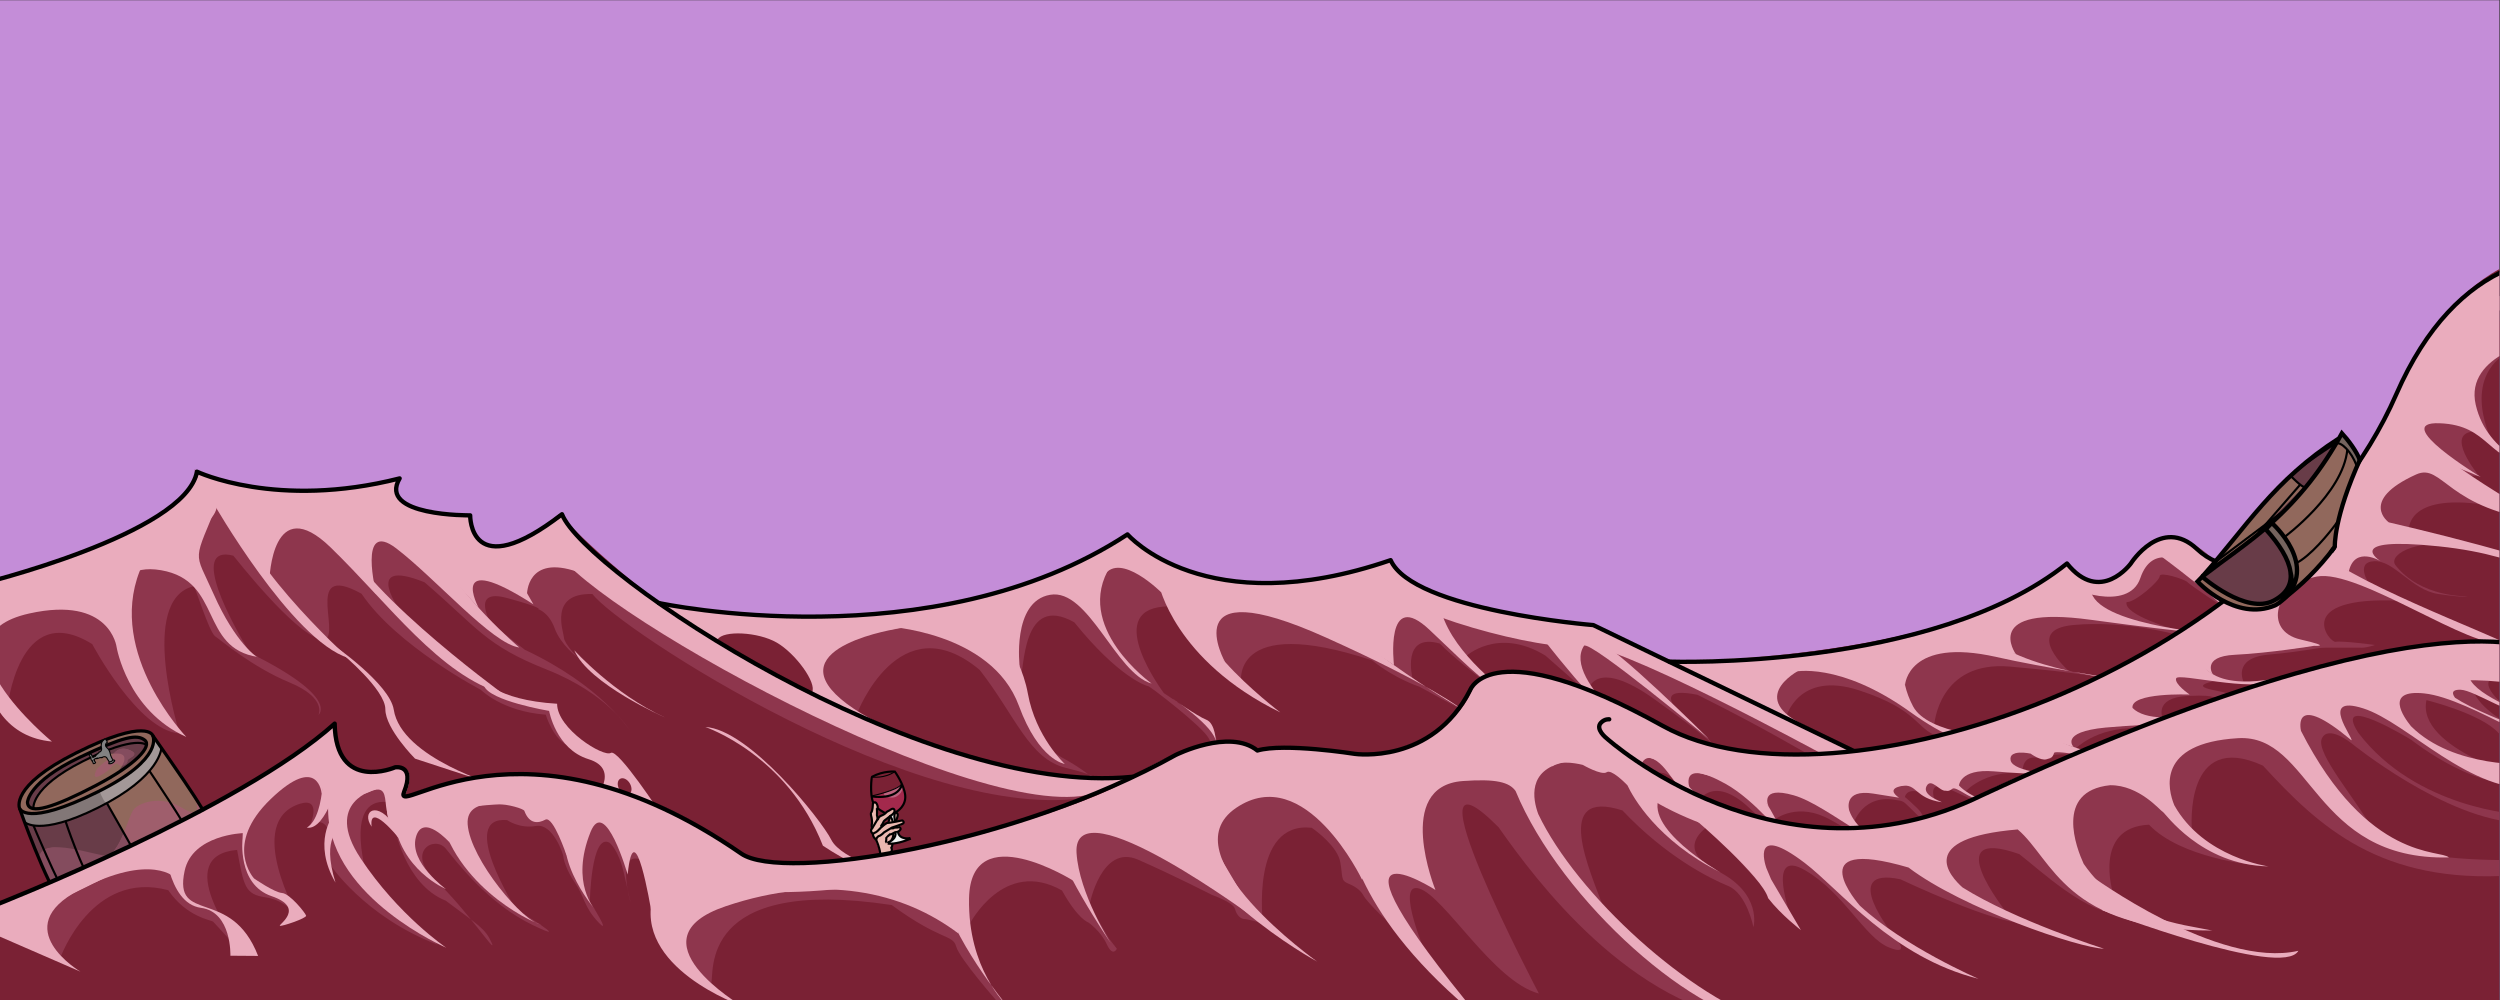 <?xml version="1.0" encoding="UTF-8" standalone="no"?>
<svg
   xmlns:dc="http://purl.org/dc/elements/1.1/"
   xmlns:cc="http://creativecommons.org/ns#"
   xmlns:rdf="http://www.w3.org/1999/02/22-rdf-syntax-ns#"
   xmlns:svg="http://www.w3.org/2000/svg"
   xmlns="http://www.w3.org/2000/svg"
   viewBox="0 0 768 307.276"
   height="307.276"
   width="768"
   xml:space="preserve"
   id="svg2"
   version="1.1"><rect x="0" y="0" width="768" height="307.276" fill="#333333" stroke="none"/><defs
     id="defs6"><clipPath
       id="clipPath20"
       clipPathUnits="userSpaceOnUse"><path
         id="path18"
         d="M 0,230.457 H 576 V 0 H 0 Z" /></clipPath><clipPath
       id="clipPath88"
       clipPathUnits="userSpaceOnUse"><path
         id="path86"
         d="M 9.208,46.65 H 46.903 V 26.957 H 9.208 Z" /></clipPath><clipPath
       id="clipPath108"
       clipPathUnits="userSpaceOnUse"><path
         id="path106"
         d="m 21.835,57.976 h 9.105 v -6.502 h -9.105 z" /></clipPath><clipPath
       id="clipPath284"
       clipPathUnits="userSpaceOnUse"><path
         id="path282"
         d="M 0,230.457 H 576 V 0 H 0 Z" /></clipPath><clipPath
       id="clipPath324"
       clipPathUnits="userSpaceOnUse"><path
         id="path322"
         d="M 0,230.457 H 576 V 0 H 0 Z" /></clipPath><clipPath
       id="clipPath568"
       clipPathUnits="userSpaceOnUse"><path
         id="path566"
         d="M 0,230.457 H 576 V 0 H 0 Z" /></clipPath><clipPath
       id="clipPath596"
       clipPathUnits="userSpaceOnUse"><path
         id="path594"
         d="M 0,230.457 H 576 V 0 H 0 Z" /></clipPath></defs><g
     transform="matrix(1.333,0,0,-1.333,0,307.276)"
     id="g10"><path
       id="path12"
       style="fill:#c48dd8;fill-opacity:1;fill-rule:nonzero;stroke:none"
       d="M 0,0 H 576 V 230.457 H 0 Z" /><g
       id="g14"><g
         clip-path="url(#clipPath20)"
         id="g16"><g
           transform="translate(383.968,77.94)"
           id="g22"><path
             id="path24"
             style="fill:#7a2134;fill-opacity:1;fill-rule:nonzero;stroke:none"
             d="m 0,0 c 0,0 67.613,0.259 92.129,22.71 5.935,-10.064 15.215,-1.042 18,3.484 2.581,4.194 10.387,3.226 16.064,-2.71 5.678,-5.935 28.646,10.839 28.646,10.839 l 2.064,-82.064 -129.29,-1.291 -35.355,9.549 z" /></g><g
           transform="translate(151.452,91.36)"
           id="g26"><path
             id="path28"
             style="fill:#7a2134;fill-opacity:1;fill-rule:nonzero;stroke:none"
             d="m 0,0 c 0,0 62.452,-13.936 108.129,16 15.742,-13.936 38.968,-13.678 60.903,-5.936 0,0 5.677,-11.613 46.452,-14.71 6.193,-2.257 59.613,-29.935 59.613,-29.935 l -1.291,-24.773 -178.838,-4.388 -83.613,43.096 z" /></g><g
           transform="translate(-6.419,95.424)"
           id="g30"><path
             id="path32"
             style="fill:#7a2134;fill-opacity:1;fill-rule:nonzero;stroke:none"
             d="m 0,0 c 0,0 53.419,12.581 51.291,26.903 0,0 14.709,-10.064 47.032,-1.935 -4.452,-9.097 16.064,-8.71 16.064,-8.71 0,0 1.549,-15.677 20.904,0.388 0,0 51.483,-57.872 131.612,-60.968 l -4.516,-50.839 -264.516,2.58 z" /></g><g
           transform="translate(27.891,9.498)"
           id="g34"><path
             id="path36"
             style="fill:#a39898;fill-opacity:1;fill-rule:nonzero;stroke:none"
             d="m 0,0 c 0,0 6.601,-2.04 15.256,2.263 6.629,3.218 8.743,9.287 8.743,9.287 0,0 0.724,-6.349 -7.871,-10.621 -9.462,-4.704 -15.08,-1.7 -15.08,-1.7 z" /></g><g
           transform="translate(4.607,43.874)"
           id="g38"><path
             id="path40"
             style="fill:#a39898;fill-opacity:1;fill-rule:nonzero;stroke:none"
             d="m 0,0 c 0,0 2.092,-3.673 18.184,4.326 13.775,6.924 12.965,12.07 12.646,12.483 -0.318,0.411 1.821,-2.592 1.821,-2.592 0,0 -1.074,-6.881 -12.678,-12.65 C 9.672,-3.554 3.466,-4.899 0.953,-2.604 Z" /></g><g
           transform="translate(4.684,44.026)"
           id="g42"><path
             id="path44"
             style="fill:#91685c;fill-opacity:1;fill-rule:nonzero;stroke:none"
             d="m 0,0 c 0,0 -2.803,5.258 12.618,12.924 15.421,7.665 17.696,4.388 17.696,4.388 0,0 3.793,-5.26 -12.298,-13.259 C 1.924,-3.946 0,0 0,0" /></g><g
           transform="translate(7.729,44.324)"
           id="g46"><path
             id="path48"
             style="fill:#683c48;fill-opacity:1;fill-rule:nonzero;stroke:none"
             d="m 0,0 c 0,0 -0.719,4.734 11.532,10.825 12.252,6.09 14.635,3.588 14.635,3.588 0,0 0.318,5.556 -15.211,-2.658 C 0.517,6.376 -2.002,2.729 -1.064,0.307 Z" /></g><g
           transform="translate(18.727,54.922)"
           id="g50"><path
             id="path52"
             style="fill:#683c48;fill-opacity:1;fill-rule:nonzero;stroke:none"
             d="m 0,0 c 0,0 15.341,5.84 8.076,-2.713 0,0 8.033,5.096 6.561,6.91 C 13.165,6.013 0,0 0,0" /></g><g
           transform="translate(5.856,40.903)"
           id="g54"><path
             id="path56"
             style="fill:#91685c;fill-opacity:1;fill-rule:nonzero;stroke:none"
             d="m 0,0 c 0,0 5.794,-15.075 8.093,-18.306 3.027,-4.254 14.216,-13.153 14.216,-13.153 0,0 6.692,-2.146 15.409,2.49 7.285,4.344 8.606,9.448 8.606,9.448 0,0 -0.155,11.743 -2.427,16.428 l -1.566,3.84 c 0,0 -9.713,15.524 -10.802,16.309 C 31.509,17.164 31.114,11.001 18.861,4.53 3.296,-3.69 0,0 0,0" /></g><g
           transform="translate(15.179,21.156)"
           id="g58"><path
             id="path60"
             style="fill:#a39898;fill-opacity:1;fill-rule:nonzero;stroke:none"
             d="m 0,0 c 4.449,-1.152 11.506,-0.324 20.618,4.092 7.58,3.674 13.789,12.935 13.789,12.935 l -1.734,3.491 c 0,0 -0.205,-5.048 -14.185,-12.696 C 4.795,0.331 -2.139,3.041 -2.139,3.041 Z" /></g><g
           transform="translate(24.527,45.357)"
           id="g62"><path
             id="path64"
             style="fill:#683c48;fill-opacity:1;fill-rule:nonzero;stroke:none"
             d="m 0,0 9.194,-16.238 c 0,0 -12.955,-7.58 -20.787,-4.746 0,0 -7.106,14.369 -7.085,16.469 0,0 4.711,-2.941 18.678,4.515" /></g><g
           transform="translate(35.742,25.32)"
           id="g66"><path
             id="path68"
             style="fill:#845e56;fill-opacity:1;fill-rule:nonzero;stroke:none"
             d="m 0,0 7.353,-13.453 c 0,0 -7.994,-4.41 -15.348,-2.156 -0.721,0.687 -10.369,8.015 -12.446,11.429 0,0 9.066,-2.258 20.441,4.18" /></g><g
           transform="translate(12.918,24.327)"
           id="g70"><path
             id="path72"
             style="fill:#827777;fill-opacity:1;fill-rule:nonzero;stroke:none"
             d="m 0,0 c 0,0 5.533,-3.255 20.833,4.654 0.076,-0.076 1.332,-2.986 1.924,-3.641 0,0 -10.151,-6.111 -20.679,-4.199 0,0 -1.806,2.333 -2.078,3.186" /></g><g
           transform="translate(4.774,43.805)"
           id="g74"><path
             id="path76"
             style="fill:#827777;fill-opacity:1;fill-rule:nonzero;stroke:none"
             d="m 0,0 c 0,0 2.412,-3.476 18.184,4.364 0,0 0.589,-1.76 1.477,-2.743 0,0 -12.346,-7.392 -18.731,-4.522 z" /></g><g
           transform="translate(28.051,9.425)"
           id="g78"><path
             id="path80"
             style="fill:#827777;fill-opacity:1;fill-rule:nonzero;stroke:none"
             d="m 0,0 c 0,0 6.411,-1.887 15.12,2.442 0,0 0.373,-1.381 0.761,-1.474 C 15.881,0.968 5.698,-4.122 0,0" /></g><g
           id="g82"><g
             id="g84" /><g
             id="g96"><g
               style="opacity:0.81"
               id="g94"
               clip-path="url(#clipPath88)"><g
                 id="g92"
                 transform="translate(11.581,26.957)"><path
                   id="path90"
                   style="fill:#a35b70;fill-opacity:1;fill-rule:nonzero;stroke:none"
                   d="m 0,0 -1.742,3.339 c 0,0 -3.048,5.758 4.258,4.742 7.307,-1.017 8.855,-2.662 11.371,-1.307 2.516,1.355 4.113,8.709 5.371,10.258 1.202,1.48 6.097,3.436 11.226,0.29 5.129,-3.144 2.855,2.371 2.855,2.371 l 1.984,-2.951 z" /></g></g></g></g><g
           transform="translate(28.541,38.497)"
           id="g98"><path
             id="path100"
             style="fill:#844c5e;fill-opacity:1;fill-rule:nonzero;stroke:none"
             d="m 0,0 c 0,0 -1.839,-4.379 -3.508,-5.104 -1.708,-0.743 -15.726,5.128 -16.097,-0.807 l 2.452,-5.419 18.774,8.387 z" /></g><g
           id="g102"><g
             id="g104" /><g
             id="g116"><g
               style="opacity:0.75"
               id="g114"
               clip-path="url(#clipPath108)"><g
                 id="g112"
                 transform="translate(22.323,53.296)"><path
                   id="path110"
                   style="fill:#a35b70;fill-opacity:1;fill-rule:nonzero;stroke:none"
                   d="M 0,0 C 0,0 0.903,1 2.629,2.21 3.662,2.934 4.564,5.548 7.468,4.387 10.371,3.226 6.838,2.5 7.032,1.919 7.226,1.339 5.677,0.226 4.952,1.048 4.226,1.871 2.871,-0.113 2.871,-0.113 2.871,-0.113 -2.016,-4.032 0,0" /></g></g></g></g><g
           transform="translate(28.161,54.07)"
           id="g118"><path
             id="path120"
             style="fill:#844c5e;fill-opacity:1;fill-rule:nonzero;stroke:none"
             d="m 0,0 c 0,0 2.064,3.273 -1.968,2.758 0,0 1.614,2.371 4.549,0.306 0,0 0.726,-0.435 -0.419,-1.113 C 1.016,1.273 1.194,1.145 1.194,1.145 1.194,1.145 1.291,0.226 0,0" /></g><g
           transform="translate(6.332,45.605)"
           id="g122"><path
             id="path124"
             style="fill:none;stroke:#000000;stroke-width:0.75;stroke-linecap:butt;stroke-linejoin:miter;stroke-miterlimit:10;stroke-dasharray:none;stroke-opacity:1"
             d="M 0,0 C 0,0 0.074,4.671 12.056,10.383 22.303,15.268 25.242,15.74 27.019,14.344 28.797,12.946 25.012,8.709 15.686,3.845 6.359,-1.02 0.198,-3.151 0,0 Z" /></g><g
           transform="translate(4.517,44.21)"
           id="g126"><path
             id="path128"
             style="fill:none;stroke:#000000;stroke-width:0.75;stroke-linecap:butt;stroke-linejoin:miter;stroke-miterlimit:10;stroke-dasharray:none;stroke-opacity:1"
             d="m 0,0 c 0,0 -2.377,5.089 12.998,12.77 16.441,8.213 17.68,4.038 17.68,4.038 0,0 2.886,-5.255 -12.663,-12.985 C 1.405,-4.433 0,0 0,0 Z" /></g><g
           transform="translate(35.195,61.017)"
           id="g130"><path
             id="path132"
             style="fill:none;stroke:#000000;stroke-width:0.75;stroke-linecap:butt;stroke-linejoin:miter;stroke-miterlimit:10;stroke-dasharray:none;stroke-opacity:1"
             d="m 0,0 c 12.288,-17.532 13,-19.116 14.936,-24.388 1.936,-5.27 1.82,-15.742 1.82,-15.742 0,0 0.716,-6.104 -8.671,-10.771 -9.386,-4.666 -14.781,-1 -14.781,-1 0,0 -9.982,7.618 -13.988,12.771 -4.006,5.154 -9.994,22.322 -9.994,22.322" /></g><g
           transform="translate(7.713,44.126)"
           id="g134"><path
             id="path136"
             style="fill:none;stroke:#000000;stroke-width:0.5;stroke-linecap:butt;stroke-linejoin:miter;stroke-miterlimit:10;stroke-dasharray:none;stroke-opacity:1"
             d="m 0,0 c 0,0 -0.917,4.751 11.395,10.947 12.313,6.198 14.621,3.772 14.621,3.772" /></g><g
           transform="translate(37.197,58.213)"
           id="g138"><path
             id="path140"
             style="fill:none;stroke:#000000;stroke-width:0.5;stroke-linecap:butt;stroke-linejoin:miter;stroke-miterlimit:10;stroke-dasharray:none;stroke-opacity:1"
             d="m 0,0 c 0,0 -0.022,-6.587 -14.689,-13.878 -13.532,-6.726 -16.861,-3.26 -16.861,-3.26" /></g><g
           transform="translate(27.815,9.65)"
           id="g142"><path
             id="path144"
             style="fill:none;stroke:#000000;stroke-width:0.25;stroke-linecap:butt;stroke-linejoin:miter;stroke-miterlimit:10;stroke-dasharray:none;stroke-opacity:1"
             d="m 0,0 c 0,0 6.143,-2.152 14.189,1.58 9.143,4.241 9.968,10.57 9.968,10.57" /></g><g
           transform="translate(15.179,21.156)"
           id="g146"><path
             id="path148"
             style="fill:none;stroke:#000000;stroke-width:0.25;stroke-linecap:butt;stroke-linejoin:miter;stroke-miterlimit:10;stroke-dasharray:none;stroke-opacity:1"
             d="M 0,0 C 0,0 8.184,-2.089 18.972,3.273 29.761,8.637 34.407,17.027 34.407,17.027" /></g><g
           transform="translate(12.812,24.388)"
           id="g150"><path
             id="path152"
             style="fill:none;stroke:#000000;stroke-width:0.25;stroke-linecap:butt;stroke-linejoin:miter;stroke-miterlimit:10;stroke-dasharray:none;stroke-opacity:1"
             d="m 0,0 c 0,0 6.433,-2.975 19.705,3.941 14.218,7.411 15.374,13.572 15.374,13.572" /></g><g
           transform="translate(7.723,40.254)"
           id="g154"><path
             id="path156"
             style="fill:none;stroke:#000000;stroke-width:0.5;stroke-linecap:butt;stroke-linejoin:miter;stroke-miterlimit:10;stroke-dasharray:none;stroke-opacity:1"
             d="M 0,0 C 0,0 5.551,-13.279 7.705,-16.39" /></g><g
           transform="translate(17.016,20.9)"
           id="g158"><path
             id="path160"
             style="fill:none;stroke:#000000;stroke-width:0.25;stroke-linecap:butt;stroke-linejoin:miter;stroke-miterlimit:10;stroke-dasharray:none;stroke-opacity:1"
             d="M 0,0 C 0.17,-0.123 8.752,-9.478 12.792,-11.685" /></g><g
           transform="translate(15.105,41.258)"
           id="g162"><path
             id="path164"
             style="fill:none;stroke:#000000;stroke-width:0.5;stroke-linecap:butt;stroke-linejoin:miter;stroke-miterlimit:10;stroke-dasharray:none;stroke-opacity:1"
             d="M 0,0 C 0,0 3.429,-10.567 7.341,-16.832" /></g><g
           transform="translate(24.357,21.271)"
           id="g166"><path
             id="path168"
             style="fill:none;stroke:#000000;stroke-width:0.25;stroke-linecap:butt;stroke-linejoin:miter;stroke-miterlimit:10;stroke-dasharray:none;stroke-opacity:1"
             d="M 0,0 C 0,0 5.993,-9.877 9.641,-12.168" /></g><g
           transform="translate(33.827,28.905)"
           id="g170"><path
             id="path172"
             style="fill:none;stroke:#000000;stroke-width:0.5;stroke-linecap:butt;stroke-linejoin:miter;stroke-miterlimit:10;stroke-dasharray:none;stroke-opacity:1"
             d="M 0,0 C -0.575,1.463 -9.216,16.552 -9.216,16.552" /></g><g
           transform="translate(35.797,25.248)"
           id="g174"><path
             id="path176"
             style="fill:none;stroke:#000000;stroke-width:0.25;stroke-linecap:butt;stroke-linejoin:miter;stroke-miterlimit:10;stroke-dasharray:none;stroke-opacity:1"
             d="M 0,0 C 0,0 6.988,-12.451 7.351,-13.487" /></g><g
           transform="translate(34.459,52.817)"
           id="g178"><path
             id="path180"
             style="fill:none;stroke:#000000;stroke-width:0.5;stroke-linecap:butt;stroke-linejoin:miter;stroke-miterlimit:10;stroke-dasharray:none;stroke-opacity:1"
             d="M 0,0 C 0,0 8.773,-12.956 10.014,-16.063" /></g><g
           transform="translate(46.289,33.808)"
           id="g182"><path
             id="path184"
             style="fill:none;stroke:#000000;stroke-width:0.25;stroke-linecap:butt;stroke-linejoin:miter;stroke-miterlimit:10;stroke-dasharray:none;stroke-opacity:1"
             d="M 0,0 C 0,0 4.208,-13.482 4.042,-15.816" /></g><g
           transform="translate(24.23,60.272)"
           id="g186"><path
             id="path188"
             style="fill:#828282;fill-opacity:1;fill-rule:nonzero;stroke:none"
             d="m 0,0 c 0,0 0.348,-0.4 0.521,-0.795 -0.188,-0.082 -0.63,-0.531 -0.333,-1.014 0,0 0.385,-0.497 0.486,-0.539 0.101,-0.041 0.453,-0.703 0.471,-0.969 0.018,-0.266 0.209,-0.813 0.282,-0.914 0.073,-0.102 0.292,-0.726 0.54,-0.695 0.248,0.031 0.257,-0.147 0.257,-0.147 0,0 -0.432,-0.803 -1.351,-0.696 0,0 -0.062,0.09 -0.02,0.146 0.027,0.082 0.095,0.273 0.095,0.273 l -0.609,0.985 c 0,0 -0.285,0.423 -0.963,0.097 l -0.069,-0.029 0.022,-0.049 -0.121,-0.046 -0.151,0.091 -0.215,-0.097 -0.096,0.026 -0.379,-0.166 c 0,0 -0.032,-0.035 -0.095,0.08 l -0.121,-0.061 0.04,-0.075 c 0,0 -0.151,-0.1 -0.241,0.081 l -0.469,-0.233 -0.026,-0.062 0.06,-0.11 -0.076,-0.026 0.363,-0.579 c 0,0 -0.143,-0.238 -0.518,-0.232 l -0.236,0.676 -0.074,-0.036 -0.051,0.126 c 0,0 -0.263,0.148 -0.198,0.444 l -0.071,0.131 0.06,0.029 -0.406,0.587 c 0,0 0.165,0.279 0.491,0.264 l 0.268,-0.661 0.086,0.034 0.022,-0.031 0.049,-0.111 0.512,0.238 c 0,0 -0.09,0.204 0.023,0.26 l 0.058,-0.1 0.118,0.07 -0.037,0.142 0.396,0.2 0.01,0.102 0.233,0.124 0.037,0.157 0.151,0.072 0.045,-0.026 c 0,0 0.573,0.252 0.387,0.977 -0.185,0.725 0.067,1.429 0.331,1.623 z" /></g><g
           transform="translate(24.23,60.272)"
           id="g190"><path
             id="path192"
             style="fill:none;stroke:#020202;stroke-width:0.25;stroke-linecap:butt;stroke-linejoin:miter;stroke-miterlimit:10;stroke-dasharray:none;stroke-opacity:1"
             d="m 0,0 c 0,0 0.348,-0.4 0.521,-0.795 -0.188,-0.082 -0.63,-0.531 -0.333,-1.014 0,0 0.385,-0.497 0.486,-0.539 0.101,-0.041 0.453,-0.703 0.471,-0.969 0.018,-0.266 0.209,-0.813 0.282,-0.914 0.073,-0.102 0.292,-0.726 0.54,-0.695 0.248,0.031 0.257,-0.147 0.257,-0.147 0,0 -0.432,-0.803 -1.351,-0.696 0,0 -0.062,0.09 -0.02,0.146 0.027,0.082 0.095,0.273 0.095,0.273 l -0.609,0.985 c 0,0 -0.285,0.423 -0.963,0.097 l -0.069,-0.029 0.022,-0.049 -0.121,-0.046 -0.151,0.091 -0.215,-0.097 -0.096,0.026 -0.379,-0.166 c 0,0 -0.032,-0.035 -0.095,0.08 l -0.121,-0.061 0.04,-0.075 c 0,0 -0.151,-0.1 -0.241,0.081 l -0.469,-0.233 -0.026,-0.062 0.06,-0.11 -0.076,-0.026 0.363,-0.579 c 0,0 -0.143,-0.238 -0.518,-0.232 l -0.236,0.676 -0.074,-0.036 -0.051,0.126 c 0,0 -0.263,0.148 -0.198,0.444 l -0.071,0.131 0.06,0.029 -0.406,0.587 c 0,0 0.165,0.279 0.491,0.264 l 0.268,-0.661 0.086,0.034 0.022,-0.031 0.049,-0.111 0.512,0.238 c 0,0 -0.09,0.204 0.023,0.26 l 0.058,-0.1 0.118,0.07 -0.037,0.142 0.396,0.2 0.01,0.102 0.233,0.124 0.037,0.157 0.151,0.072 0.045,-0.026 c 0,0 0.573,0.252 0.387,0.977 -0.185,0.725 0.067,1.429 0.331,1.623 z" /></g><g
           transform="translate(25.178,54.922)"
           id="g194"><path
             id="path196"
             style="fill:none;stroke:#020202;stroke-width:0.25;stroke-linecap:butt;stroke-linejoin:miter;stroke-miterlimit:10;stroke-dasharray:none;stroke-opacity:1"
             d="M 0,0 C 0,0 0.528,-0.028 0.864,0.462" /></g><g
           transform="translate(205.807,41.038)"
           id="g198"><path
             id="path200"
             style="fill:#efefef;fill-opacity:1;fill-rule:nonzero;stroke:none"
             d="M 0,0 C 0,0 -0.409,1.543 -0.613,1.516 -0.817,1.488 0.581,2.241 0.581,2.241 L 0.532,0.112 Z" /></g><g
           transform="translate(201.262,45.432)"
           id="g202"><path
             id="path204"
             style="fill:#eab8b0;fill-opacity:1;fill-rule:nonzero;stroke:none"
             d="m 0,0 c 0,0 -0.129,-2 -0.355,-2.226 -0.226,-0.225 0.064,-3.161 0.064,-3.161 0,0 -0.29,-0.903 -0.128,-1.193 C -0.258,-6.871 0.258,-8 0.258,-8 c 0,0 1.258,-2.839 1.323,-3.387 0.064,-0.549 2.741,0.065 2.741,0.065 l -0.064,1.129 0.258,0.645 -1.355,0.065 0.968,0.838 0.807,0.806 0.225,1.097 0.807,0.259 0.258,0.838 -0.42,0.194 L 7,-4.645 6.903,-3.968 5.193,-4.226 5.742,-2.936 5.354,-2.226 4.903,-2.839 4.871,-4.354 4.097,-3.29 3.645,-3.612 3.258,-4.742 2.226,-5.419 2,-5.097 l 0.903,1.355 2,1.613 -0.29,0.839 -2,-1.161 -1.484,-1.065 -0.193,2.065 -0.033,1.419 z" /></g><g
           transform="translate(200.943,46.843)"
           id="g206"><path
             id="path208"
             style="fill:#a3294c;fill-opacity:1;fill-rule:nonzero;stroke:none"
             d="m 0,0 0.387,-1.282 c 0,0 0.847,0.073 0.968,-0.774 0.121,-0.847 1.573,-1.548 1.645,-1.548 0.073,0 1.815,0.967 1.815,0.967 0,0 0.653,-0.121 0.459,-0.532 -0.193,-0.411 0.412,-0.145 0.412,-0.145 0,0 3.217,1.452 1.524,5.831 -0.436,0.943 -0.629,0.169 -0.629,0.169 0,0 -2.105,-1.645 -6.533,-2.395 z" /></g><g
           transform="translate(207.791,49.796)"
           id="g210"><path
             id="path212"
             style="fill:#bc627e;fill-opacity:1;fill-rule:nonzero;stroke:none"
             d="m 0,0 c 0,0 -1.274,-1.102 -3.727,-1.872 -1.312,-0.412 1.02,-1.798 2.52,-0.966 C 0.608,-1.83 0.258,-0.178 0,0" /></g><g
           transform="translate(202.04,36.642)"
           id="g214"><path
             id="path216"
             style="fill:none;stroke:#000000;stroke-width:0.5;stroke-linecap:butt;stroke-linejoin:miter;stroke-miterlimit:10;stroke-dasharray:none;stroke-opacity:1"
             d="m 0,0 c -0.323,0.722 0.438,1.175 0.438,1.175 0.568,0.123 1.275,0.888 1.275,0.888 0,0 1.717,1.059 1.786,1.083 C 3.568,3.168 5.826,3.883 6.114,4.125 6.402,4.366 6.011,4.851 5.849,4.793 5.688,4.735 2.911,4.217 2.485,4.217 2.059,4.217 1.241,3.283 1.229,3.41 1.217,3.537 0.86,3.444 1.137,3.722 c 0.277,0.276 0.495,0.967 0.634,1.036 0.138,0.069 1.29,1.003 1.29,1.003 0,0 1.267,0.725 1.037,1.428 C 3.868,7.893 3.038,7.154 3.003,7.144 2.969,7.132 2.358,6.798 2.358,6.798 2.358,6.798 1.84,6.164 1.125,5.922 0.411,5.68 0.319,5.104 0.319,5.104 c 0,0 -0.15,-0.138 -0.127,-0.058 0.023,0.645 -0.196,0.979 -0.138,1.141 0.057,0.162 0,1.245 0,1.245 0,0 0.415,0.264 -0.012,1.129 -0.426,0.864 -0.91,0.127 -0.91,0.127 C -0.914,7.108 -1.202,6.647 -1.283,6.602 -1.363,6.556 -1.352,5.945 -1.248,5.726 -1.145,5.507 -1.006,4.263 -1.087,4.078 -1.167,3.895 -1.133,3.353 -1.133,3.353 c 0,0 0.161,-0.334 0.023,-0.485 C -1.41,2.707 -1.26,2.2 -1.26,2.2 c 0,0 0.369,-0.53 0.404,-0.598 -0.012,-0.173 0.042,-0.604 0.526,-1.065 0.484,-0.461 0.994,-2.42 1.052,-2.772 0.03,-0.18 0.069,-0.434 0.069,-0.434 L 0.376,-8.941 c 0,0 1.874,-0.791 3.91,0.031 0,0 -1.106,5.668 -0.875,6.575 0.214,0.476 -0.031,0.814 -0.031,0.814 0,0 0.491,0.784 0.046,1.49 -0.062,0.399 0.169,0.599 0.169,0.599 0,0 0.338,0.615 0.184,1.121" /></g><g
           transform="translate(202.231,41.688)"
           id="g218"><path
             id="path220"
             style="fill:none;stroke:#000000;stroke-width:0.5;stroke-linecap:butt;stroke-linejoin:miter;stroke-miterlimit:10;stroke-dasharray:none;stroke-opacity:1"
             d="M 0,0 -1.302,-2.178" /></g><g
           transform="translate(203.269,40.052)"
           id="g222"><path
             id="path224"
             style="fill:none;stroke:#000000;stroke-width:0.5;stroke-linecap:butt;stroke-linejoin:miter;stroke-miterlimit:10;stroke-dasharray:none;stroke-opacity:1"
             d="M 0,0 C 0,0 -1.187,-1.268 -1.394,-1.325 -1.602,-1.383 -2.131,-1.659 -2.085,-1.809" /></g><g
           transform="translate(205.289,39.645)"
           id="g226"><path
             id="path228"
             style="fill:none;stroke:#000000;stroke-width:0.5;stroke-linecap:butt;stroke-linejoin:miter;stroke-miterlimit:10;stroke-dasharray:none;stroke-opacity:1"
             d="M 0,0 C 0,0 0.684,-0.092 0.714,0.062 0.745,0.215 1.605,0.107 1.836,0.223 2.066,0.338 2.389,-0.054 2.212,-0.33 2.036,-0.606 1.651,-0.922 0.999,-0.937 0.438,-1.275 -0.1,-1.498 -0.184,-1.405 c 0,0 -0.837,-0.715 -0.845,-0.777 -0.008,-0.061 0.061,-0.952 -0.246,-1.083" /></g><g
           transform="translate(204.712,40.882)"
           id="g230"><path
             id="path232"
             style="fill:none;stroke:#000000;stroke-width:0.5;stroke-linecap:butt;stroke-linejoin:miter;stroke-miterlimit:10;stroke-dasharray:none;stroke-opacity:1"
             d="M 0,0 C 0,0 0.185,0.661 0.246,0.876 0.308,1.091 0.415,1.613 0.584,1.675" /></g><g
           transform="translate(206.387,43.263)"
           id="g234"><path
             id="path236"
             style="fill:none;stroke:#000000;stroke-width:0.5;stroke-linecap:butt;stroke-linejoin:miter;stroke-miterlimit:10;stroke-dasharray:none;stroke-opacity:1"
             d="M 0,0 C 0,0 0.645,-0.062 0.476,-0.83 0.307,-1.598 -0.016,-2.104 -0.016,-2.104" /></g><g
           transform="translate(206.618,39.798)"
           id="g238"><path
             id="path240"
             style="fill:none;stroke:#000000;stroke-width:0.5;stroke-linecap:butt;stroke-linejoin:miter;stroke-miterlimit:10;stroke-dasharray:none;stroke-opacity:1"
             d="M 0,0 -0.1,0.335" /></g><g
           transform="translate(206.318,41.189)"
           id="g242"><path
             id="path244"
             style="fill:none;stroke:#000000;stroke-width:0.5;stroke-linecap:butt;stroke-linejoin:miter;stroke-miterlimit:10;stroke-dasharray:none;stroke-opacity:1"
             d="m 0,0 c -0.599,2.104 0.323,2.273 0.323,2.273 0,0 2.227,1.268 1.966,3.78 -0.261,2.511 -2.381,5.454 -2.381,5.454 0,0 -2.619,0.23 -5.246,-1.191 -0.139,-0.046 -0.561,-3.987 0.269,-5.999" /></g><g
           transform="translate(202.254,44.212)"
           id="g246"><path
             id="path248"
             style="fill:none;stroke:#000000;stroke-width:0.5;stroke-linecap:butt;stroke-linejoin:miter;stroke-miterlimit:10;stroke-dasharray:none;stroke-opacity:1"
             d="M 0,0 C 0,0 1.463,-1.014 1.844,-1.105" /></g><g
           transform="translate(200.964,51.436)"
           id="g250"><path
             id="path252"
             style="fill:none;stroke:#000000;stroke-width:0.25;stroke-linecap:butt;stroke-linejoin:miter;stroke-miterlimit:10;stroke-dasharray:none;stroke-opacity:1"
             d="M 0,0 C 0,0 2.93,-0.396 5.261,1.26" /></g><g
           transform="translate(204.989,42.526)"
           id="g254"><path
             id="path256"
             style="fill:none;stroke:#000000;stroke-width:0.5;stroke-linecap:butt;stroke-linejoin:miter;stroke-miterlimit:10;stroke-dasharray:none;stroke-opacity:1"
             d="M 0,0 C 0,0 0.553,-0.369 0.799,-1.536" /></g><g
           transform="translate(201.016,47.11)"
           id="g258"><path
             id="path260"
             style="fill:none;stroke:#000000;stroke-width:0.25;stroke-linecap:butt;stroke-linejoin:miter;stroke-miterlimit:10;stroke-dasharray:none;stroke-opacity:1"
             d="M 0,0 C 0,0 5.758,1.21 6.774,2.71" /></g><g
           transform="translate(204.619,36.119)"
           id="g262"><path
             id="path264"
             style="fill:#efefef;fill-opacity:1;fill-rule:nonzero;stroke:none"
             d="m 0,0 c 0,0 1.889,1.289 1.816,2.451 l 0.508,0.072 c 0,0 0.775,-1.911 2.831,-1.113 C 5.155,1.41 3.411,0 0,0" /></g><g
           transform="translate(206.341,38.701)"
           id="g266"><path
             id="path268"
             style="fill:none;stroke:#000000;stroke-width:0.5;stroke-linecap:butt;stroke-linejoin:miter;stroke-miterlimit:10;stroke-dasharray:none;stroke-opacity:1"
             d="m 0,0 c 0.303,-1.379 -1.083,-2.072 -1.727,-2.363 0,0 0.027,-0.228 0.019,-0.228 0,0 1.706,-0.318 5.047,1.041 l -0.079,0.2 c 0,0 -2.254,-0.463 -2.661,1.426" /></g><g
           transform="translate(-4.097,20.134)"
           id="g270"><path
             id="path272"
             style="fill:#7a2134;fill-opacity:1;fill-rule:nonzero;stroke:none"
             d="m 0,0 c 0,0 71.419,29.612 80.903,43.741 0.581,-11.419 4.258,-11.419 15.29,-10.258 2.129,0.775 2.516,-4.644 1.162,-5.806 C 96,26.516 131.806,44.516 175.548,13.161 194.903,6 254.516,24.387 264.581,30.968 c 10.064,6.58 24.774,12.193 29.032,6.386 2.903,1.355 25.161,-1.161 25.161,-1.161 0,0 17.033,0.387 25.162,16.646 C 357.483,62.903 390,41.806 390,41.806 c 0,0 62.903,-28.452 146.129,47.613 0,0 18.581,22.452 18.387,25.162 -0.194,2.709 14.903,39.29 41.42,37.354 L 597.097,-28.646 -0.194,-43.355 Z" /></g><g
           transform="translate(207.887,49.699)"
           id="g274"><path
             id="path276"
             style="fill:none;stroke:#000000;stroke-width:0.5;stroke-linecap:butt;stroke-linejoin:miter;stroke-miterlimit:10;stroke-dasharray:none;stroke-opacity:1"
             d="M 0,0 C -1.162,-3.678 -6.774,-2.759 -7.016,-2.71" /></g></g></g><g
       id="g278"><g
         clip-path="url(#clipPath284)"
         id="g280"><g
           transform="translate(505.129,39.489)"
           id="g286"><path
             id="path288"
             style="fill:#8e364d;fill-opacity:1;fill-rule:nonzero;stroke:none"
             d="M 0,0 C 0,0 -1.936,22.968 16.388,14.581 29.29,0.517 43.484,-12.774 73.936,-10.71 c 0,0 -0.516,3.356 -0.904,3.484 -0.386,0.129 -27.096,-0.516 -31.096,6.71 -4,7.226 -13.419,17.935 -12,21.29 1.418,3.355 6.838,-1.032 6.838,-1.032 0,0 21.678,-17.678 38.839,-18.323 l -0.129,1.935 c 0,0 -23.742,1.163 -37.162,18.839 -6.064,9.549 12.259,-1.676 12.259,-1.676 0,0 16.645,-13.291 27.612,-9.291 0,0 -26.58,7.096 -24.129,18.452 0,0 12.646,-3.097 16.646,-7.614 l 14.322,-3.225 c 0,0 -18.064,5.678 -20.386,13.548 L 72.517,28 c 0,0 -7.743,6.064 -2.195,7.097 5.549,1.032 -26.064,2.322 -26.064,2.322 L 3.871,23.097 -9.419,16.646 -2.193,0.258 Z" /></g><g
           transform="translate(329,9.682)"
           id="g290"><path
             id="path292"
             style="fill:#8e364d;fill-opacity:1;fill-rule:nonzero;stroke:none"
             d="m 0,0 c 0,0 -7.742,17.807 -1.936,16.064 5.807,-1.741 17.129,-21.483 27.582,-24.193 0,0 -32.42,61.549 -9.292,38.322 8.71,-12.386 30.292,-41.419 59.517,-44.902 0,0 -31.935,17.226 -35.225,26.129 -3.292,8.903 -12,27.871 4.257,22.644 C 54.968,23.42 65.032,18.388 69.29,16.646 c 4.259,-1.743 5.807,-9.485 5.807,-9.485 0,0 2.129,7.742 -8.323,12.968 -10.452,5.226 -2.128,10.259 -2.128,10.259 L 83.807,9.291 c 0,0 -6,16.258 3.096,11.032 C 96,15.097 100.646,4.839 106.258,2.517 c 5.613,-2.324 1.161,2.709 1.161,2.709 0,0 -12.968,16.065 1.549,12.967 0,0 22.451,-10.644 28.839,-10.064 0.774,0 -4.453,2.517 -4.453,2.517 0,0 -16,20.064 3,13.354 4.807,-3.677 15.968,-14.322 23.904,-13.742 7.935,0.581 -2.322,4.839 -2.322,4.839 0,0 -4.646,15.096 8.322,15.677 7.355,-7.742 24.193,-9.29 24.193,-9.29 l -9.87,3.677 L 162.968,42.774 130.064,34.452 97.549,26.903 68.517,31.549 37.161,48.968 5.226,46.064 -16.258,37.549 c 0,0 0.968,-13.356 1.161,-13.936 C -14.903,23.032 0,0 0,0" /></g><g
           transform="translate(163.839,3.747)"
           id="g294"><path
             id="path296"
             style="fill:#8e364d;fill-opacity:1;fill-rule:nonzero;stroke:none"
             d="M 0,0 C 0,0 0.018,0.047 0.053,0.135 0.898,2.231 -3.323,25 41.677,18.193 52.903,9.936 55.742,11.484 56.516,8.646 57.29,5.807 66.064,-4.129 66.064,-4.129 l 5.549,-5.419 -6.968,9.29 L 60,8.388 59.613,13.807 c 0,0 7.871,15.354 21.29,7.742 3.742,-6.71 6.065,-7.356 6.065,-7.356 0,0 2.838,-1.934 4.258,-5.032 1.419,-3.097 2.322,-1.032 2.322,-1.032 l -1.806,2.323 -4.516,7.741 c 0,0 2.71,14.195 11.226,10.453 8.516,-3.743 17.032,-8.129 17.032,-8.129 0,0 4.903,-1.678 5.29,-3.226 0.387,-1.549 1.419,-2.323 2.194,-2.323 0.774,0 4.258,-1.032 4.258,-1.032 0,0 -2.968,23.613 11.225,22.064 1.161,-0.773 5.936,-4.387 6.581,-7.871 0.646,-3.483 0,-4.258 1.936,-5.032 1.935,-0.774 2.968,-1.806 3.483,-2.838 0.517,-1.032 6.194,-7.098 9.161,-8.517 2.968,-1.419 -11.225,21.161 -11.225,21.161 L 130.58,51.484 94.709,44.388 76.129,34.323 56.774,28.646 -4.903,21.936 -10.064,16 -3.742,0.774 Z" /></g><g
           transform="translate(13.903,9.779)"
           id="g298"><path
             id="path300"
             style="fill:#8e364d;fill-opacity:1;fill-rule:nonzero;stroke:none"
             d="M 0,0 C 0,0 7.258,20.323 24.871,15.581 29.161,9.323 34.838,8.71 35.226,8.323 35.613,7.936 39.387,3.774 39.387,3.774 l 1.258,-0.193 c 0,0 -15.29,19.936 0.097,21.29 1.548,-8.322 1.742,-10.258 6.58,-10.935 4.839,-0.677 7.549,-4.645 7.549,-4.645 0,0 -12.678,22.161 0.387,26.226 5.129,1.547 2.323,-4.936 2.323,-4.936 0,0 2.709,2.032 4.064,-0.871 0.193,-3.483 0.387,-8.032 0.387,-8.032 0,0 7.936,-12.194 24.968,-18.678 L 71.032,17.517 c 0,0 -6.29,19.547 4.355,18.386 2.71,-0.483 1.549,-5.419 1.549,-5.419 0,0 2.322,-13.548 11.902,-17.323 7.452,-5.612 9.098,-6.387 10.549,-9.677 1.451,-3.29 -5.806,7.743 -12.871,14.323 -7.064,6.581 -0.29,10.548 2.322,7.354 2.614,-3.193 9.775,-12.677 20.033,-17.612 10.258,-4.936 -3.871,3.678 -3.871,3.678 0,0 -13.548,21.483 -2.032,20.515 0,0 2.806,-2.032 6.677,-1.354 3.871,0.676 6.291,-6.581 6.291,-7.065 0,-0.484 0.58,-3 2.709,-6.096 2.129,-3.098 2.032,-5.517 5.323,-9 3.29,-3.485 -1.936,4.741 -1.936,4.741 0,0 0.29,15.968 4.549,13.549 0,0 2.032,-1.549 3.29,-6.968 1.258,-5.42 1.548,-6.775 1.548,-6.775 0,0 -3.193,10.936 1.645,10.065 4.839,-0.871 2.42,4.935 2.42,4.935 L 111.774,39 84.387,33.968 75.581,38.517 67.936,42.194 55.064,44.42 38.903,32.903 -9.194,10.646 -4.355,1.259 Z" /></g><g
           transform="translate(379.322,50.199)"
           id="g302"><path
             id="path304"
             style="fill:#8e364d;fill-opacity:1;fill-rule:nonzero;stroke:none"
             d="m 0,0 c 0,0 2.581,4.774 6.71,0.387 4.129,-4.387 4.903,-5.419 4.903,-5.419 0,0 3.355,7.483 12.258,-0.904 8.903,-8.387 6.968,-6.064 6.968,-6.064 l -0.903,3.612 c 0,0 5.161,4 12.645,-0.258 7.483,-4.257 8.516,-4.774 8.516,-4.774 l -3.355,3.742 c 0,0 2.065,7.355 10.322,5.549 0,0 1.033,0 1.807,-0.774 0.775,-0.775 5.226,-4.839 5.356,-5.871 0.128,-1.033 -0.646,2.838 -2.646,4.774 -2,1.936 -2.903,2.645 -2.903,2.645 0,0 0.258,2 3.29,1.162 0.193,0 3.549,-1.807 3.549,-1.807 0,0 -1.29,3.29 1.161,3.161 2.451,-0.129 2.71,-0.903 2.71,-0.903 l 5.548,-2.581 -0.129,0.839 -2.194,1.355 c 0,0 4.129,4.903 13.355,4.387 l -0.129,0.774 c 0,0 0,3.419 3.742,2.58 3.742,-0.838 2.968,0.71 2.968,0.71 0,0 3.612,0.387 4,-0.064 0.387,-0.451 2.193,0.968 2.193,0.968 l -0.774,0.515 c 0,0 4.645,4.968 14.129,4.775 9.484,-0.194 6.064,2.064 6.064,2.064 0,0 -2.451,4.968 5.742,5.356 8.194,0.386 4.324,-1.033 8.517,0 4.193,1.032 -10.774,1.483 -2.517,3.418 l 6.856,-0.242 c 0,0 -2.807,5.565 5.709,6.339 8.516,0.775 10.645,1.549 12.92,1.597 1.557,0.033 7.451,0 8.612,0 1.161,0 3,0.629 3,0.629 0,0 -7.597,1.016 -9.048,0.726 -1.452,-0.291 -10.161,10.548 14.612,9.484 l -6.725,3.581 c 0,0 -3.678,5.273 0.968,5.515 4.645,0.243 8.613,-6.629 14.757,-7.547 6.146,-0.92 6.727,-0.533 6.727,-0.533 0,0 -10.694,-0.387 -16.597,7.209 -1.791,2.614 6.194,6.775 16.838,3.824 0.146,0.047 -13.693,4.161 -13.693,4.161 0,0 -0.871,8.612 17.42,5.903 l -2.517,5.371 -1.113,1.306 2.371,-0.048 c 0,0 -8.516,10.209 -0.773,10.258 L 195,78.661 c 0,0 -7.645,14.516 4.259,20.855 11.902,6.338 -4.259,6.871 -4.259,6.871 L 171.678,79.097 134.129,35.548 80.323,8.064 36,3.226 -3.29,9.419 -5.612,3.612 Z" /></g><g
           transform="translate(1.645,66.908)"
           id="g306"><path
             id="path308"
             style="fill:#8e364d;fill-opacity:1;fill-rule:nonzero;stroke:none"
             d="m 0,0 c 0,0 2.452,25.871 19.613,15.162 0,0 10.581,-20 20.129,-20.581 0,0 -9.742,30.903 3.29,33.936 0.194,0.129 3.549,-10.646 4.904,-11.549 1.355,-0.903 8.451,-7.032 17.161,-10.645 8.71,-3.613 6.645,-7.484 6.645,-7.484 0,0 5.032,4 -15.742,14.259 -3.936,6.322 -14.322,25.161 -3.871,22.451 0.581,-0.646 13.807,-17.678 20,-19.226 6.194,-1.549 -4.838,18.451 9.549,10.451 8.129,-12.064 27.484,-22.128 27.484,-22.128 0,0 4.838,-4.968 14.967,-5.743 0,0 1.807,-6 5.419,-7.225 l -3.806,8.452 -12.194,3.419 -6.58,4.71 -16,14 c 0,0 -9.742,13.161 5.226,7.161 12.322,-10.581 14,-14.517 28.193,-20.129 14.194,-5.613 19.032,-13.936 19.032,-13.936 0,0 -6.387,10.194 -24.128,18.516 -8,6.323 -7.549,5.613 -7.549,5.613 0,0 -5.355,8.71 3.42,6.323 8.774,-2.387 7.225,-2.58 7.225,-2.58 0,0 2.452,-0.71 3.807,-4.453 1.354,-3.742 5.29,-6.709 5.29,-6.709 0,0 -3.097,3.226 -3.161,4.581 -0.065,1.354 -3.613,10.386 6.58,10.064 5.743,-7.871 75.936,-53.742 114.452,-46.774 l 0.581,2.323 c 0,0 -65.613,9.096 -119.226,53.419 L 108.258,33.549 83.097,44.194 55.032,48.646 39.162,47.098 -6.129,20.774 -9.613,2.194 Z" /></g><g
           transform="translate(197.516,66.07)"
           id="g310"><path
             id="path312"
             style="fill:#8e364d;fill-opacity:1;fill-rule:nonzero;stroke:none"
             d="m 0,0 c 0,0 9.677,25.548 28.258,10.064 8.258,-10.581 11.355,-20.516 19.871,-22.581 8.516,-2.064 6.58,-2.71 6.58,-2.71 0,0 -2.322,2.324 -7.612,5.163 -5.29,2.837 -10.581,14.451 -9.549,17.29 1.033,2.838 0.388,20.644 12.516,13.806 10.194,-12.645 16.645,-14.71 17.033,-14.71 0.387,0 12.516,-9.29 13.935,-12 1.42,-2.71 1.161,-1.935 1.161,-1.935 l 0.646,1.419 c 0,0 0.774,2.516 -12.13,10.903 0,0 -14.064,18.774 -0.128,19.936 13.935,1.161 10.967,-10.904 10.967,-10.904 l 6.968,-6.968 c 0,0 -2.968,16.453 30.193,5.485 5.356,-4.322 10.904,-6.065 10.904,-6.065 l 9.032,-4.967 -6.58,4.322 L 128,8.193 c 0,0 -2.645,10.516 6.323,7.936 C 136.838,13.419 143.806,8 143.806,8 l 1.161,0.387 -4.773,4.71 c 0,0 7.354,7.032 18.451,0.257 6.774,-5.935 8.452,-7.418 8.452,-7.418 l 1.484,-0.324 c 0,0 1.613,7.42 15.29,-2.386 13.677,-9.807 13.677,-10.71 13.677,-10.71 l -1.677,2.064 c 0,0 -17.097,12.71 -2.194,9.742 14.71,-7.29 26,-14 26,-14 l 5.742,0.646 -56.064,27.29 -52.258,9.419 L 76.581,27.612 61.161,36 10.452,21.29 -12.387,16.773 c 0,0 6,-14.709 6.323,-14.773 C -5.742,1.936 0,0 0,0" /></g><g
           transform="translate(411.597,65.182)"
           id="g314"><path
             id="path316"
             style="fill:#8e364d;fill-opacity:1;fill-rule:nonzero;stroke:none"
             d="M 0,0 C 0,0 2.758,10.839 16.839,6.242 30.92,1.646 29.71,-2.661 35.274,-4.451 c 5.565,-1.791 4.307,0.919 4.307,0.919 l -5.42,1.79 c 0,0 0.968,14.903 17.468,13.452 16.5,-1.452 20.178,-2.419 20.178,-2.419 l -0.049,0.29 -6.532,1.065 c 0,0 -10.887,9.532 0.967,10.645 11.856,1.112 23.661,-2.178 23.661,-2.178 l 1.307,0.678 -1.597,0.483 c 0,0 -11.806,3.339 -11.08,6.29 2.033,-0.047 7.645,4.888 7.645,6 0,1.114 5.758,-0.725 6.339,-1.354 0.581,-0.629 7.016,-4.936 7.016,-4.936 l 0.968,0.484 c 0,0 -2.178,2.371 4.258,4.21 6.436,1.839 -9.146,4.064 -9.146,4.064 L 88.258,39.339 75.581,29.758 62.468,30.484 15.822,13.888 c 0,0 -28.064,-6.291 -27.919,-6.291 C -11.951,7.597 0,0 0,0" /></g></g></g><g
       id="g318"><g
         clip-path="url(#clipPath324)"
         id="g320"><g
           transform="translate(597.903,164.908)"
           id="g326"><path
             id="path328"
             style="fill:#eaacbd;fill-opacity:1;fill-rule:nonzero;stroke:none"
             d="m 0,0 c 0,0 -26.322,1.29 -34.581,-21.936 -8.258,-23.225 -37.419,-56.516 -68.903,-71.741 -31.484,-15.226 -64.258,-36.904 -125.162,-11.097 -11.871,3.871 -13.161,5.936 -23.483,3.871 -10.323,-2.065 -9.549,-14.194 -18.581,-13.42 -9.032,0.775 -35.097,3.871 -35.612,-0.774 0,0 -5.42,6.194 -9.549,4.903 -4.129,-1.29 -63.484,-34.839 -114.839,-29.161 0,0 -29.677,30.193 -72.258,15.742 -10.064,-3.096 -2.58,10.065 -9.806,6.71 -7.226,-3.355 -10.581,8.516 -10.581,8.516 0,0 -58.581,-35.613 -78.193,-40 l 2.838,5.678 c 0,0 66.452,27.096 77.613,41.676 0,0 -0.967,-14.709 15.29,-10.258 4.388,0.065 1.065,-6.774 1.065,-6.774 0,0 36.806,18.13 78.29,-13.548 22.065,-6.193 77.549,10.065 89.033,17.807 11.483,7.741 25.419,10.968 29.032,6.387 5.419,2.903 25.161,-1.162 25.161,-1.162 0,0 20.258,1.872 25.162,16.646 5.935,5.226 20.386,3.419 46.064,-11.033 25.678,-14.451 102.193,0 146.129,47.613 8.322,6.323 18.387,25.162 18.387,25.162 0,0 12.645,42.322 49.806,36.902 z" /></g><g
           transform="translate(365.774,66.263)"
           id="g330"><path
             id="path332"
             style="fill:#eaacbd;fill-opacity:1;fill-rule:nonzero;stroke:none"
             d="M 0,0 -3.032,-1.355 C 12.839,-34.258 70.645,-34.064 78.774,-31.549 198.58,24.193 221.032,3.871 221.032,3.871 l 1.355,9.29 C 192.58,28.645 93.871,-17.226 93.871,-17.226 47.354,-43.807 4.064,-5.742 4.064,-5.742 Z" /></g><g
           transform="translate(408.613,-5.393)"
           id="g334"><path
             id="path336"
             style="fill:#eaacbd;fill-opacity:1;fill-rule:nonzero;stroke:none"
             d="m 0,0 c -18.994,5.788 -45.229,29.615 -54.117,48.317 -1.275,3.476 -2.482,10.132 5.988,11.919 10.612,0.856 19.031,-7.805 19.031,-7.805 l -15.934,18.773 -3.814,0.545 -2.04,1.907 -9.294,-0.929 c 0,0 -0.3,0.021 -0.706,-0.158 l -0.146,1.345 -13.549,-9.483 -26.903,-5.42 c 0,0 0.71,-5.419 2.257,-11.032 1.304,-4.724 2.453,-22.968 31.807,-46.839 -40.58,48.903 -10.387,29.677 -10.387,29.677 0,0 -9.742,23.936 6.323,25.097 7.697,0.557 10.704,-0.283 12.146,-2.291 C -48.801,28.082 -17.035,0.191 0,0" /></g><g
           transform="translate(377.678,51.779)"
           id="g338"><path
             id="path340"
             style="fill:#eaacbd;fill-opacity:1;fill-rule:nonzero;stroke:none"
             d="M 0,0 C 0,0 0.258,6.064 4.129,3.355 8,0.646 8.999,-5.733 18.58,-8.129 c 0,0 -9.709,5.839 -9.839,10.807 C 8.612,7.646 1.226,7.259 1.226,7.259 L -4.355,6.742 C -4.355,6.742 -3.42,2.484 0,0" /></g><g
           transform="translate(396.549,29.424)"
           id="g342"><path
             id="path344"
             style="fill:#eaacbd;fill-opacity:1;fill-rule:nonzero;stroke:none"
             d="m 0,0 c 0,0 -18.581,10.5 -13.791,18.049 l -5.661,2.347 -0.484,0.265 -2.662,3.532 -7.209,3.92 -9.677,0.484 c 0,0 -1.162,-2.178 0.677,-4.114 1.597,1.743 7.016,0.339 7.016,0.339 0,0 4.355,-2.515 5.517,-1.693 1.072,0.76 4.287,-2.501 4.771,-3.002 C -20.217,17.391 -14.723,7.444 0,0" /></g><g
           transform="translate(389.508,48.489)"
           id="g346"><path
             id="path348"
             style="fill:#eaacbd;fill-opacity:1;fill-rule:nonzero;stroke:none"
             d="m 0,0 c 0,0 -3.072,7.633 8.153,1.392 6.746,-3.751 13.597,-12.449 13.597,-12.449 0,0 -6.387,15.581 -14.419,17.904 C -0.701,9.169 -5.564,7.04 -5.564,7.04 Z" /></g><g
           transform="translate(558.678,70.715)"
           id="g350"><path
             id="path352"
             style="fill:#eaacbd;fill-opacity:1;fill-rule:nonzero;stroke:none"
             d="m 0,0 c 11.097,-1.161 30.58,-16 37.807,-13.29 0,0 -22.76,7.042 -30.838,12.368 0.075,-0.026 0.128,-0.046 0.128,-0.046 0,0 -1.678,1.936 1.354,1.807 3.032,-0.129 12.258,-6.258 16.581,-6.193 0,0 -13.161,4.709 -14.581,8.903 C 9.185,7.291 3.359,5.335 2.117,4.869 L 1.161,6.323 -13.702,3.743 c -1.327,0.558 -1.911,0.16 -1.911,0.16 l -15.968,-3.871 -0.769,-2.243 -3.586,4.663 -30.774,-12.581 0.239,-2.752 -22.303,-7.377 0.281,-2.613 -28.464,-11.294 c -6.257,1.17 -24.85,0.358 -24.85,0.358 l 1.009,-1.806 -18.815,4.291 0.434,-0.488 -8.66,2.617 c 0,0 15.29,-13.065 16.646,-18 3,-3.871 7.547,-7.355 7.547,-7.355 l -6.871,11.709 -1.099,2.617 c -0.363,1.058 -3.32,10.393 8.842,1.158 8.068,-6.127 20.225,-21.775 40.064,-26.709 0,0 -17.123,7.358 -27.361,16.869 l 0.007,0.001 c 0,0 -14.404,16.274 11.225,8.774 12.387,-9.419 39.355,-18.58 45.032,-18.71 0,0 -20.419,6.47 -32.584,14.116 -2.883,2.555 -10.949,11.387 12.713,13.369 8.065,-6.839 11.032,-23.355 44.839,-23.291 -7.24,1.497 -20.76,2.527 -29.64,15.371 -1.617,3.507 -6.829,16.771 6.091,18.113 6.775,0.064 11.614,-5.936 12.129,-6.129 0.517,-0.193 8.71,-12.258 24.388,-12.581 0,0 -14.957,2.003 -21.716,14.083 -1.491,3.604 -4.29,14.34 14.684,15.466 17.042,1.01 17.225,-28.258 48.58,-27.485 -1.679,1.867 -18.639,-1.109 -34.073,29.168 -0.141,0.625 -1.86,9.122 11.622,-2.168 0.581,0.388 -7.646,10.646 2.71,7.356 10.354,-3.29 24.676,-19.839 40.161,-18.388 l -1.549,5.517 c 0,0 -17.744,-1.073 -27.595,8.764 C -4.793,-5.4 -9.242,0.968 0,0" /></g><g
           transform="translate(407.581,44.634)"
           id="g354"><path
             id="path356"
             style="fill:#eaacbd;fill-opacity:1;fill-rule:nonzero;stroke:none"
             d="M 0,0 C 0,0 -2.323,4.919 5.806,2.597 13.936,0.273 27.29,-12.5 34.645,-10.952 35.419,-11.339 21.29,-8.823 18.58,-0.888 c 0,0 -1.548,5.033 5.613,3.871 7.161,-1.161 5.855,-0.919 5.855,-0.919 0,0 -3.146,1.936 0.532,2.662 3.678,0.725 3,-2.807 9.339,-3.726 0,0.145 -4.597,1.548 -3.532,3.677 1.064,2.129 3.096,-1.306 4.5,-1.016 0,0 0.581,-0.29 1.451,0.436 0.871,0.725 4.549,-2.758 5.613,-1.985 0,0 -5.129,2.178 -5.371,5.324 C 42.338,10.58 -5.468,7.193 -5.468,7.193 Z" /></g><g
           transform="translate(451.419,49.263)"
           id="g358"><path
             id="path360"
             style="fill:#eaacbd;fill-opacity:1;fill-rule:nonzero;stroke:none"
             d="M 0,0 C 0,0 0,4.161 8.13,3.483 16.259,2.807 22.646,2.71 22.646,2.71 c 0,0 -10.114,0.58 -10.694,3.29 -0.581,2.71 4.597,1.572 4.597,1.572 0,0 2.299,-1.693 3.653,-1.306 1.355,0.387 1.451,0.581 1.766,1.476 0.296,0.842 12.774,-1.935 14.13,-0.968 0,0 -14.807,2.323 -15.291,6.194 C 20.323,16.839 -3,5.903 -3,5.903 V 1.839 Z" /></g><g
           transform="translate(477.903,58.328)"
           id="g362"><path
             id="path364"
             style="fill:#eaacbd;fill-opacity:1;fill-rule:nonzero;stroke:none"
             d="m 0,0 c 0,0 -3.484,3.483 7.354,4.516 10.839,1.032 34.71,1.548 34.71,1.548 l -0.516,4.646 c 0,0 -22.194,-7.484 -28,-1.678 -0.516,3.614 13.162,3.097 13.162,3.097 0,0 -3.613,2.451 -3.097,3.742 0.516,1.29 17.548,-3.225 22.323,-0.517 l 3.483,1.162 c 0,0 -17.016,-4.968 -20.387,3.871 L -9.161,3.097 Z" /></g><g
           transform="translate(510.032,74.973)"
           id="g366"><path
             id="path368"
             style="fill:#eaacbd;fill-opacity:1;fill-rule:nonzero;stroke:none"
             d="m 0,0 c 0,0 -2.968,4.258 5.032,4.645 8,0.387 18.226,2.064 18.226,2.064 0,0 4.549,-0.29 -3.097,1.452 -8.85,2.017 -5.774,12.709 3.775,14.516 C 33.484,24.483 59.968,5.451 66.839,7.483 66.839,8.258 27.226,23.097 24,29.548 20.774,36 -0.258,8.902 -0.258,8.902 l -6.323,-4 z" /></g><g
           transform="translate(548.629,101.182)"
           id="g370"><path
             id="path372"
             style="fill:#eaacbd;fill-opacity:1;fill-rule:nonzero;stroke:none"
             d="M 0,0 C 0,0 -9.242,5.758 13.307,3.436 35.854,1.113 39.92,-6.532 42.339,-3.726 44.758,-0.919 1.888,8.952 1.888,8.952 c 0,0 -7.051,4.987 6.29,11.032 6.193,2.807 6.968,-8.226 29.903,-10.838 0,0 -16.259,8.903 -29.227,19.257 C 3.822,31.984 -16.307,2.952 -16.79,2.661 -17.274,2.371 -7.387,-2.612 -7.307,-2.274 -5.9,3.632 0,0 0,0" /></g><g
           transform="translate(571.71,120.586)"
           id="g374"><path
             id="path376"
             style="fill:#eaacbd;fill-opacity:1;fill-rule:nonzero;stroke:none"
             d="M 0,0 C 0,0 -21.129,12.835 -9.484,12.387 2.258,11.936 1.032,3.742 13.936,1.613 c 0,0 -12.388,3.226 -15.097,15.033 -2.71,11.806 15.419,15.032 15.419,15.032 L 11.741,46.903 -6.193,34.452 -17.42,12.968 -16.259,6.581 Z" /></g><g
           transform="translate(313.903,27.779)"
           id="g378"><path
             id="path380"
             style="fill:#eaacbd;fill-opacity:1;fill-rule:nonzero;stroke:none"
             d="M 0,0 C 0,0 -13.064,27.388 -29.032,16.549 -45,5.71 -10.354,-18.871 -10.354,-18.871 c 0,0 -33.194,18 -34.937,39.678 -1.741,21.677 54.388,-1.065 54.388,-1.065 z" /></g><g
           transform="translate(289.774,18.457)"
           id="g382"><path
             id="path384"
             style="fill:#eaacbd;fill-opacity:1;fill-rule:nonzero;stroke:none"
             d="m 0,0 c 0,0 -42.688,31.75 -41.678,15.483 0.581,-9.354 7.871,-20.773 7.871,-20.773 0,0 -13.29,19.612 -13.032,26.064 0.258,6.452 28.387,10.452 28.387,10.452 z" /></g><g
           transform="translate(481.69,28.833)"
           id="g386"><path
             id="path388"
             style="fill:#eaacbd;fill-opacity:1;fill-rule:nonzero;stroke:none"
             d="M 0,0 C 0,0 29.535,-21.716 47.986,-17.432 44.392,-24.014 2.874,-8.118 2.874,-8.118 Z" /></g><g
           transform="translate(247.452,27.489)"
           id="g390"><path
             id="path392"
             style="fill:#eaacbd;fill-opacity:1;fill-rule:nonzero;stroke:none"
             d="m 0,0 c 0,0 -23.742,14.968 -24.129,-4 -0.331,-16.213 8.645,-24.646 8.645,-24.646 0,0 -13.29,16.13 -14.839,26.839 -1.548,10.71 -1.548,7.743 -1.548,7.743 l 24.645,5.161 5.549,1.935 z" /></g><g
           transform="translate(220.903,15.36)"
           id="g394"><path
             id="path396"
             style="fill:#eaacbd;fill-opacity:1;fill-rule:nonzero;stroke:none"
             d="m 0,0 c -12.774,9.678 -31.162,13.871 -53.613,6.322 -22.451,-7.548 3.581,-22.935 3.581,-22.935 0,0 -25.162,8.806 -20.323,25.549 4.839,16.742 12.581,11.515 12.581,11.515 0,0 19.645,-11.419 25.064,-8.612 5.419,2.807 29.516,5.225 29.613,4.644 C -3,15.903 0,0 0,0" /></g><g
           transform="translate(150.032,20.843)"
           id="g398"><path
             id="path400"
             style="fill:#eaacbd;fill-opacity:1;fill-rule:nonzero;stroke:none"
             d="m 0,0 c 0,0 -3.839,23.323 -5.387,8.13 0,0 -5.196,18.142 -8.549,9.806 C -18.709,6.064 -12.839,0 -12.839,0 c 0,0 -12.064,13.807 -4.709,23.484 4.345,5.718 20,-4.129 20.387,-4.516 0.387,-0.387 6.58,-7.484 6.58,-7.484 z" /></g><g
           transform="translate(130.548,33.425)"
           id="g402"><path
             id="path404"
             style="fill:#eaacbd;fill-opacity:1;fill-rule:nonzero;stroke:none"
             d="m 0,0 c 0,0 -3.064,9.169 -4.871,8.193 -1.613,-0.871 -3.677,-1.096 -4.838,2.033 -0.337,0.907 -13.604,4.455 -13.065,-3.097 0.581,-8.129 13.065,-22.839 16.838,-23.032 -0.096,-0.387 -18.677,7.354 -23.128,24.581 -2.129,5.225 8.516,5.515 8.903,5.515 0.387,0 17.129,-0.677 17.129,-0.677 L 2.677,11.774 1.613,4.516 Z" /></g><g
           transform="translate(103.645,36.328)"
           id="g406"><path
             id="path408"
             style="fill:#eaacbd;fill-opacity:1;fill-rule:nonzero;stroke:none"
             d="m 0,0 c 0,0 -6.226,7.032 -7.806,1.226 -1.581,-5.807 6.935,-11.936 6.935,-11.936 0,0 -10.71,4.452 -12.065,16.452 -0.29,2.741 10.033,2.065 10.033,2.065 l 2.516,-4.195 z" /></g><g
           transform="translate(91.746,37.565)"
           id="g410"><path
             id="path412"
             style="fill:#eaacbd;fill-opacity:1;fill-rule:nonzero;stroke:none"
             d="m 0,0 c 0,0 -2.577,3.69 -2.553,5.916 0.025,2.226 2.25,1.355 2.25,1.355 L 1.996,1.778 Z" /></g><g
           transform="translate(86.581,48.586)"
           id="g414"><path
             id="path416"
             style="fill:#eaacbd;fill-opacity:1;fill-rule:nonzero;stroke:none"
             d="m 0,0 c 0,0 -12.193,-2.71 -3.484,-15.871 8.71,-13.161 19.742,-20.612 19.742,-20.612 0,0 -26.226,11.322 -27.194,30.773 C -11.903,13.742 0,0 0,0" /></g><g
           transform="translate(91.746,37.565)"
           id="g418"><path
             id="path420"
             style="fill:#eaacbd;fill-opacity:1;fill-rule:nonzero;stroke:none"
             d="m 0,0 c 0,0 -6.811,8.375 -6.101,2.44 -2.516,3.548 1.29,6.258 5.355,0.129 C 3.318,-3.56 0,0 0,0" /></g><g
           transform="translate(74.419,56.843)"
           id="g422"><path
             id="path424"
             style="fill:#eaacbd;fill-opacity:1;fill-rule:nonzero;stroke:none"
             d="M 0,0 C 0,0 1.032,-14.161 -3.71,-17.064 0.839,-17.838 4.032,-4.87 4.032,-4.87 Z" /></g><g
           transform="translate(76.742,42.586)"
           id="g426"><path
             id="path428"
             style="fill:#eaacbd;fill-opacity:1;fill-rule:nonzero;stroke:none"
             d="M 0,0 C 0,0 -4.838,-6.193 0.581,-15.483 -2.838,-4.516 1.839,-3.097 1.839,-3.097 Z" /></g><g
           transform="translate(74.129,47.586)"
           id="g430"><path
             id="path432"
             style="fill:#eaacbd;fill-opacity:1;fill-rule:nonzero;stroke:none"
             d="m 0,0 c 0,0 -0.677,9.388 -11.709,-1.193 -11.033,-10.581 -3.872,-18.323 -3.872,-18.323 0,0 4.645,-3.226 6.452,-3.355 1.807,-0.129 5.42,-4.645 5.548,-5.226 0.129,-0.581 -5.741,-2.581 -6.064,-2.322 -0.323,0.258 6,4.129 -1.936,6.839 -7.935,2.709 -6.645,13.29 -6.645,13.29 0,0 0,8.839 3.355,11.097 C -11.516,3.064 -1,9.258 -1,9.258 c 0,0 3.226,0.259 3.226,0 C 2.226,9 0,0 0,0" /></g><g
           transform="translate(56.097,38.521)"
           id="g434"><path
             id="path436"
             style="fill:#eaacbd;fill-opacity:1;fill-rule:nonzero;stroke:none"
             d="m 0,0 c 0,0 -11.758,-0.339 -13.548,-8.71 -2.673,-12.497 10.693,-3.483 16.935,-19.597 L -3,-28.258 c 0,0 0.356,10.081 -6.774,11.032 -7.984,1.065 -8.516,15.872 -8.516,15.872 L 2.807,9.968 Z" /></g><g
           transform="translate(40.484,28.134)"
           id="g438"><path
             id="path440"
             style="fill:#eaacbd;fill-opacity:1;fill-rule:nonzero;stroke:none"
             d="m 0,0 c 0,0 -5.419,6.064 -22.193,-2.71 -16.775,-8.774 0.257,-18.839 0.257,-18.839 l -23.741,10.322 45.032,20.259 z" /></g><g
           transform="translate(-10.677,88.263)"
           id="g442"><path
             id="path444"
             style="fill:#eaacbd;fill-opacity:1;fill-rule:nonzero;stroke:none"
             d="m 0,0 c 0.968,-0.388 64.516,15.936 60.452,26.774 0,0 35.548,-13.806 37.096,-5.097 2.516,-7.161 17.613,-3.29 17.613,-3.29 0,0 4.645,-15.871 23.032,-1.548 3.097,-12.581 100.259,-66.775 125.613,-57.097 1.113,0.484 7.452,3.387 7.452,3.387 0,0 -37.645,-7.065 -108.871,39.774 0,0 -19.161,13.936 -21.871,20.516 0,0 -20.968,-15.483 -21.548,0.064 -17.936,0.065 -18.259,5.678 -16.259,8.323 0,0 -27.355,-6.709 -46.064,1.936 C 54.968,24.322 32.387,15.097 4.774,7.226 Z" /></g><g
           transform="translate(158.291,86.715)"
           id="g446"><path
             id="path448"
             style="fill:#eaacbd;fill-opacity:1;fill-rule:nonzero;stroke:none"
             d="m 0,0 c 51.742,-10.451 101.161,13.936 101.161,15.613 5.29,-13.42 53.935,-14.452 59.613,-6.322 1.29,-6.323 37.935,-16 44.774,-14.194 6.839,1.806 56.516,-25.29 56.516,-25.29 L 268,-29.032 208.903,0 C 190.709,0.646 162.709,8 161.935,14.839 156.258,12.259 118.451,1.936 101.29,21.032 63.097,-7.483 -6.581,4.452 -6.581,4.452 Z" /></g><g
           transform="translate(383.839,78.457)"
           id="g450"><path
             id="path452"
             style="fill:#eaacbd;fill-opacity:1;fill-rule:nonzero;stroke:none"
             d="m 0,0 c 0,0 64.258,-1.936 92.387,22.193 6.193,-8.386 14.193,-1.806 14.839,0 0.645,1.807 6.71,11.871 18.322,1.42 5.678,-4.259 17.162,2.065 17.162,2.065 l -8.646,-7.742 c 0,0 -9.032,-2.71 -11.871,1.29 -2.839,4 -10.064,7.613 -12.774,-0.387 -2.709,-8 -16.774,-2.71 -17.161,-0.903 C 89.419,14.193 69.548,-0.258 8,-4.258 Z" /></g><g
           transform="translate(-4.677,92.521)"
           id="g454"><path
             id="path456"
             style="fill:#eaacbd;fill-opacity:1;fill-rule:nonzero;stroke:none"
             d="m 0,0 c 0,0 -4.258,-30.968 16.645,-32.903 0,0 -29.379,24.134 -5.226,29.516 18.678,4.161 20.129,-7.742 20.129,-7.742 0,0 2.42,-14.613 16.065,-20.71 0,0 -18.291,19.065 -10.742,38.226 7.548,19.161 -10.065,1.355 -10.065,1.355 z" /></g><g
           transform="translate(26.419,84.134)"
           id="g458"><path
             id="path460"
             style="fill:#eaacbd;fill-opacity:1;fill-rule:nonzero;stroke:none"
             d="m 0,0 c 0,0 -3.484,17.419 10.709,14.968 14.194,-2.452 8.775,-17.936 22.323,-20 0,-0.388 -5.226,3.225 -10.193,14.451 -4.66,10.529 -4.903,6.71 1.354,22.129 -0.903,2.839 -26.903,-14 -26.903,-14 z" /></g><g
           transform="translate(54.258,116.037)"
           id="g462"><path
             id="path464"
             style="fill:#eaacbd;fill-opacity:1;fill-rule:nonzero;stroke:none"
             d="M 0,0 C -1.742,-12 26.032,-37.162 26.032,-37.162 12.967,-33.097 -5.323,-1.064 -5.323,-1.064 Z" /></g><g
           transform="translate(78.807,79.876)"
           id="g466"><path
             id="path468"
             style="fill:#eaacbd;fill-opacity:1;fill-rule:nonzero;stroke:none"
             d="m 0,0 c 0,0 10,-8.29 10,-12.806 0,-4.516 6.838,-11.387 6.838,-11.387 l 19.291,-6.323 c 0,0 -22.452,6.387 -24.194,17.614 -0.915,5.898 -14,14.966 -14,14.966 z" /></g><g
           transform="translate(62.097,96.973)"
           id="g470"><path
             id="path472"
             style="fill:#eaacbd;fill-opacity:1;fill-rule:nonzero;stroke:none"
             d="m 0,0 c 0,0 0.581,20.516 14.129,7.354 13.549,-13.161 25.162,-29.484 39.678,-33.677 0,0 -36.968,26.903 -37.936,39.29 -1.161,4.065 -21.484,6.968 -21.484,6.968 l -7.548,0.193 z" /></g><g
           transform="translate(86.742,93.553)"
           id="g474"><path
             id="path476"
             style="fill:#eaacbd;fill-opacity:1;fill-rule:nonzero;stroke:none"
             d="m 0,0 c 0,0 -4.451,17.484 4.581,10.581 9.032,-6.903 22.161,-22.064 28.355,-22.839 0,0 -13.903,11.678 -20.807,24.775 C -1.557,38.481 -10.516,12 -10.516,12 Z" /></g><g
           transform="translate(110.339,90.392)"
           id="g478"><path
             id="path480"
             style="fill:#eaacbd;fill-opacity:1;fill-rule:nonzero;stroke:none"
             d="m 0,0 c 0,0 -7.548,13.79 12.597,0.839 l -6.065,10.58 -10.839,4.388 -4.645,3.741 -6.839,-2.322 z" /></g><g
           transform="translate(121.452,93.489)"
           id="g482"><path
             id="path484"
             style="fill:#eaacbd;fill-opacity:1;fill-rule:nonzero;stroke:none"
             d="M 0,0 C 0,0 -0.129,9.354 11.677,5.226 L 6.064,13.549 -5.484,8.387 -5.807,3.936 Z" /></g><g
           transform="translate(110.936,74.296)"
           id="g486"><path
             id="path488"
             style="fill:#eaacbd;fill-opacity:1;fill-rule:nonzero;stroke:none"
             d="m 0,0 c 0,0 3.032,-5.097 17.452,-5.968 0,-5.806 10.741,-12.387 12.387,-11.322 1.645,1.064 11.661,-14.274 11.661,-14.274 l -15.484,3.435 c 0,0 6.242,7.065 -1.307,9.387 -7.548,2.322 -9.096,11.129 -9.096,11.129 0,0 -13.839,2.323 -15,5.806 z" /></g><g
           transform="translate(145.161,49.953)"
           id="g490"><path
             id="path492"
             style="fill:#7a2134;fill-opacity:1;fill-rule:nonzero;stroke:none"
             d="M 0,0 C 0.568,-0.983 0.485,-2.095 -0.184,-2.481 -0.854,-2.867 -1.856,-2.384 -2.424,-1.4 -2.992,-0.416 -2.91,0.694 -2.24,1.081 -1.571,1.468 -0.568,0.983 0,0" /></g><g
           transform="translate(207.193,85.682)"
           id="g494"><path
             id="path496"
             style="fill:#eaacbd;fill-opacity:1;fill-rule:nonzero;stroke:none"
             d="M 0,0 C 0,0 -27.613,-4.129 -13.419,-16.258 0.774,-28.387 42,-36.322 53.387,-34.29 c 0,0 -25.516,-11.903 -105,37.645 C -50.838,3.355 0,0 0,0" /></g><g
           transform="translate(187.145,70.957)"
           id="g498"><path
             id="path500"
             style="fill:#7a2134;fill-opacity:1;fill-rule:nonzero;stroke:none"
             d="m 0,0 -11.822,5.983 -9.932,6.206 c 1.237,2.143 9.323,1.756 13.617,-0.723 C -3.842,8.986 1.164,2.183 0,0" /></g><g
           transform="translate(203.839,86.199)"
           id="g502"><path
             id="path504"
             style="fill:#eaacbd;fill-opacity:1;fill-rule:nonzero;stroke:none"
             d="m 0,0 c 0,0 24.635,-1.083 30.968,-18.323 4.645,-12.645 10.58,-13.419 10.58,-13.419 0,0 -6.71,6.193 -8.516,16.258 C 31.226,-5.42 22.709,5.677 17.032,5.161 11.354,4.645 0,0 0,0" /></g><g
           transform="translate(235,76.779)"
           id="g506"><path
             id="path508"
             style="fill:#eaacbd;fill-opacity:1;fill-rule:nonzero;stroke:none"
             d="m 0,0 c 0,0 -1.903,15.113 7,16.661 8.903,1.549 15.097,-18.144 23.419,-20.467 0,0 -18.403,13.129 -9.435,27.194 l -33.177,-9.904 z" /></g><g
           transform="translate(269.968,69.682)"
           id="g510"><path
             id="path512"
             style="fill:#eaacbd;fill-opacity:1;fill-rule:nonzero;stroke:none"
             d="m 0,0 c 0,0 10.064,-6.58 10.258,-10.258 0,0 -0.097,4.404 -2.226,5.226 C 5.903,-4.209 0,0 0,0" /></g><g
           transform="translate(267.065,95.876)"
           id="g514"><path
             id="path516"
             style="fill:#eaacbd;fill-opacity:1;fill-rule:nonzero;stroke:none"
             d="m 0,0 c 0,0 3.484,-17.548 28,-29.548 0,0 -29.032,21.936 -14.839,27.355 z" /></g><g
           transform="translate(267.645,93.973)"
           id="g518"><path
             id="path520"
             style="fill:#eaacbd;fill-opacity:1;fill-rule:nonzero;stroke:none"
             d="m 0,0 c 0,0 -9.484,9.483 -13.161,3.967 -3.677,-5.516 0.097,4.839 0.097,4.839 l 6.193,0.581 7.355,-5.614 z" /></g><g
           transform="translate(282.355,77.876)"
           id="g522"><path
             id="path524"
             style="fill:#eaacbd;fill-opacity:1;fill-rule:nonzero;stroke:none"
             d="m 0,0 c 0,0 -12.129,21.613 23.162,5.742 25.003,-11.245 31.483,-16.644 31.483,-16.644 0,0 -31.871,18.838 -30.581,25.676 1.291,6.839 -30.967,0.388 -30.967,0.388 L -6.516,6.13 Z" /></g><g
           transform="translate(321.258,77.231)"
           id="g526"><path
             id="path528"
             style="fill:#eaacbd;fill-opacity:1;fill-rule:nonzero;stroke:none"
             d="M 0,0 C 0,0 -2.193,18 8.259,8.064 18.71,-1.871 22,-5.258 26.129,-6.323 c 0,0 -12.226,8.549 -15.161,18.452 -2.671,9.013 -17.29,7.742 -17.29,7.742 l -10.194,-4.194 1.097,-5.548 z" /></g><g
           transform="translate(356.549,82.134)"
           id="g530"><path
             id="path532"
             style="fill:#eaacbd;fill-opacity:1;fill-rule:nonzero;stroke:none"
             d="m 0,0 c 0,0 18.58,-24.032 25.935,-24.936 0,0 -22.838,16.387 -17.419,24.516 1.548,1.161 28.677,-21.419 28.677,-21.419 0,0 -21.967,21.871 -25.935,22.645 C 7.29,1.58 0,0 0,0" /></g><g
           transform="translate(415.387,76.457)"
           id="g534"><path
             id="path536"
             style="fill:#eaacbd;fill-opacity:1;fill-rule:nonzero;stroke:none"
             d="m 0,0 c 0,0 -13.097,-6.258 -0.064,-12.839 13.032,-6.58 -24.129,11.613 -24.129,11.613 z" /></g><g
           transform="translate(413.387,75.682)"
           id="g538"><path
             id="path540"
             style="fill:#eaacbd;fill-opacity:1;fill-rule:nonzero;stroke:none"
             d="m 0,0 c 0,0 10.452,2.517 26.903,-9.29 16.452,-11.807 20.324,-5.807 20.324,-5.807 0,0 -16.259,0.581 -19.743,7.161 -3.484,6.582 -2.903,13.743 1.548,15.097 4.452,1.356 -30,-5.419 -30,-5.419 z" /></g><g
           transform="translate(439.032,72.682)"
           id="g542"><path
             id="path544"
             style="fill:#eaacbd;fill-opacity:1;fill-rule:nonzero;stroke:none"
             d="M 0,0 C 0,0 0.678,11.032 21.064,6.42 31.54,4.05 49.936,1.161 49.936,1.161 c 0,0 -29.258,3.065 -32.485,12.871 C 16.678,14.549 -5.646,7.064 -5.646,7.064 Z" /></g><g
           transform="translate(464.581,79.747)"
           id="g546"><path
             id="path548"
             style="fill:#eaacbd;fill-opacity:1;fill-rule:nonzero;stroke:none"
             d="M 0,0 C 0,0 -8.227,11.42 17.226,7.936 42.677,4.452 48.58,4.452 48.58,4.452 c 0,0 -28.742,1.839 -31.161,9.677 C 15,21.968 4.741,13.936 4.741,13.936 L -8.42,6.774 -4.839,1.161 Z" /></g><g
           transform="translate(497.678,102.586)"
           id="g550"><path
             id="path552"
             style="fill:#eaacbd;fill-opacity:1;fill-rule:nonzero;stroke:none"
             d="M 0,0 C 0,0 15.483,-11.322 18.29,-15.774 21.097,-20.226 9.58,-3.871 9.58,-3.871 L 1.064,1.549 Z" /></g><g
           transform="translate(162.548,62.973)"
           id="g554"><path
             id="path556"
             style="fill:#eaacbd;fill-opacity:1;fill-rule:nonzero;stroke:none"
             d="m 0,0 c 0,0 18.871,-6.355 27.097,-27.355 11.806,-7.839 17.032,-6.71 17.032,-6.71 0,0 -12.774,3.419 -15.097,8.065 C 26.71,-21.355 10.064,-0.517 0,0" /></g><g
           transform="translate(153.258,65.167)"
           id="g558"><path
             id="path560"
             style="fill:#eaacbd;fill-opacity:1;fill-rule:nonzero;stroke:none"
             d="M 0,0 C 0,0 -17.678,7.741 -20.903,15.483 -20.903,15.483 -11.871,5.419 0,0" /></g></g></g><g
       id="g562"><g
         clip-path="url(#clipPath568)"
         id="g564"><g
           transform="translate(-5.193,95.747)"
           id="g570"><path
             id="path572"
             style="fill:none;stroke:#000000;stroke-width:1;stroke-linecap:round;stroke-linejoin:round;stroke-miterlimit:10;stroke-dasharray:none;stroke-opacity:1"
             d="m 0,0 c 0,0 48,11.613 50.581,26.065 0,0 18.322,-8.774 46.709,-1.548 C 92.129,15.742 113.548,16 113.548,16 c 0,0 -0.258,-16.258 21.161,0.259 5.162,-13.42 82.872,-65.42 131.388,-60.517" /></g><g
           transform="translate(151.843,91.538)"
           id="g574"><path
             id="path576"
             style="fill:none;stroke:#000000;stroke-width:1;stroke-linecap:round;stroke-linejoin:round;stroke-miterlimit:10;stroke-dasharray:none;stroke-opacity:1"
             d="m 0,0 c 0,0 63.093,-13.598 107.996,15.822 0,0 17.806,-20.645 60.645,-5.935 5.162,-11.614 46.71,-14.968 46.71,-14.968 l 59.935,-28.968" /></g><g
           transform="translate(-1.065,21.94)"
           id="g578"><path
             id="path580"
             style="fill:none;stroke:#000000;stroke-width:1;stroke-linecap:round;stroke-linejoin:round;stroke-miterlimit:10;stroke-dasharray:none;stroke-opacity:1"
             d="m 0,0 c 0,0 56.516,22.194 78.193,41.807 0.259,-16 13.936,-10.065 13.936,-10.065 0,0 4.645,0.775 2.064,-5.677 -2.58,-6.452 26.839,20.903 77.678,-14.194 9.548,-6.709 63.226,2.065 100.129,22.71 0,0 12.387,6.193 18.839,1.032 6.193,1.807 22.451,-0.774 22.451,-0.774 0,0 17.807,-2.58 26.581,14.71 0,0 4.903,13.678 44.387,-8.258 39.484,-21.936 141.161,12.645 169.032,76.387 27.871,63.742 90.323,13.161 90.323,13.161" /></g><g
           transform="translate(384.693,78.038)"
           id="g582"><path
             id="path584"
             style="fill:none;stroke:#000000;stroke-width:1;stroke-linecap:round;stroke-linejoin:round;stroke-miterlimit:10;stroke-dasharray:none;stroke-opacity:1"
             d="m 0,0 c 0,0 60.693,-2.162 91.661,22.612 7.678,-9.58 14.71,0 14.71,0 0,0 7,11.033 15.226,3.356 11.584,-10.812 25.226,5.161 25.226,5.161" /></g><g
           transform="translate(587.581,79.747)"
           id="g586"><path
             id="path588"
             style="fill:none;stroke:#000000;stroke-width:1;stroke-linecap:round;stroke-linejoin:round;stroke-miterlimit:10;stroke-dasharray:none;stroke-opacity:1"
             d="m 0,0 c 0,0 -23.227,17.42 -130.839,-32.516 -46.645,-22.838 -86.516,13.162 -86.516,13.162 0,0 -2.675,2.088 -1.283,3.556 0.896,0.944 1.911,0.798 1.911,0.798" /></g></g></g><g
       id="g590"><g
         clip-path="url(#clipPath596)"
         id="g592"><g
           transform="translate(522.081,108.602)"
           id="g598"><path
             id="path600"
             style="fill:#75645e;fill-opacity:1;fill-rule:nonzero;stroke:none"
             d="m 0,0 1.37,1.322 c 0,0 9.823,-7.935 4.098,-15.935 0,0 2.741,6.386 -5.468,14.613" /></g><g
           transform="translate(507.503,97.608)"
           id="g602"><path
             id="path604"
             style="fill:#91685c;fill-opacity:1;fill-rule:nonzero;stroke:none"
             d="m 0,0 c 0,0 0.015,-0.013 0.042,-0.037 0.764,-0.654 11.713,-9.849 17.906,-4.34 0,0 3.17,1.934 2.392,5.547 0.031,0.101 2.64,-8.096 -8.617,-8.708 -3.29,-0.549 -10.982,3.969 -12.797,6.42 z" /></g><g
           transform="translate(507.503,97.608)"
           id="g606"><path
             id="path608"
             style="fill:#683c48;fill-opacity:1;fill-rule:nonzero;stroke:none"
             d="M 0,0 C 0,0 11.352,-10.168 17.69,-4.894 24.029,0.381 17.481,7.155 14.667,10.93 Z" /></g><g
           transform="translate(542.822,123.102)"
           id="g610"><path
             id="path612"
             style="fill:#91685c;fill-opacity:1;fill-rule:nonzero;stroke:none"
             d="M 0,0 C 0.161,0.458 0.947,1.447 0.884,1.903 0.154,4.03 -1.844,6.494 -3.084,7.625 -3.593,6.044 -6.513,1.107 -10.145,-3.338 c -4.18,-5.118 -9.034,-9.743 -9.034,-9.743 10.163,-9.967 3.679,-16.742 3.679,-16.742 0,0 8.388,7.195 10.751,11.22 C -5.153,-14.645 -2.822,-8.032 0,0" /></g><g
           transform="translate(509.581,99.852)"
           id="g614"><path
             id="path616"
             style="fill:#683c48;fill-opacity:1;fill-rule:nonzero;stroke:none"
             d="m 0,0 11.354,13.862 8.497,8.577 8.89,6.037 c 0,0 -1.671,-3.969 -7.773,-11.065 -2.114,-2.456 -4.99,-5.225 -8.195,-8.42 z" /></g><g
           transform="translate(507.629,97.667)"
           id="g618"><path
             id="path620"
             style="fill:#91685c;fill-opacity:1;fill-rule:nonzero;stroke:none"
             d="M 0,0 2.258,2.58 16.492,12.83 14.541,10.871 Z" /></g><g
           transform="translate(532.357,124.802)"
           id="g622"><path
             id="path624"
             style="fill:#b57c6f;fill-opacity:1;fill-rule:nonzero;stroke:none"
             d="M 0,0 6.691,4.614 6.074,3.623 -2.104,-1.882 Z" /></g><g
           transform="translate(542.932,123.549)"
           id="g626"><path
             id="path628"
             style="fill:#75645e;fill-opacity:1;fill-rule:nonzero;stroke:none"
             d="m 0,0 c 0.166,0.258 0.588,0.895 0.778,1.101 -1.034,3.077 -3.996,6.02 -3.996,6.02 L -4.351,4.875 C -2.674,4.617 -0.92,2.286 0,0" /></g><g
           transform="translate(509.774,100.328)"
           id="g630"><path
             id="path632"
             style="fill:#91685c;fill-opacity:1;fill-rule:nonzero;stroke:none"
             d="m 0,0 c 0,0 15.226,18.774 18.161,20.484 1.322,-1.162 2.951,-2.5 2.951,-2.5 L 10.487,7.29 -0.267,-0.439 Z" /></g><g
           transform="translate(527.833,98.846)"
           id="g634"><path
             id="path636"
             style="fill:none;stroke:#000000;stroke-width:1;stroke-linecap:butt;stroke-linejoin:miter;stroke-miterlimit:10;stroke-dasharray:none;stroke-opacity:1"
             d="m 0,0 c 1.521,-5.393 -3.422,-7.808 -3.487,-7.828 -9.177,-3.926 -17.917,5.472 -17.917,5.472 l 1.074,1.118 c 0,0 10.146,-8.906 16.538,-5.479 3.089,1.656 4.185,3.95 3.802,6.649 -0.409,2.886 -2.51,6.234 -5.673,9.759 l 1.377,1.467 c 0,0 11.258,-9.928 2.454,-17.828" /></g><g
           transform="translate(543.839,124.489)"
           id="g638"><path
             id="path640"
             style="fill:none;stroke:#000000;stroke-width:1;stroke-linecap:butt;stroke-linejoin:miter;stroke-miterlimit:10;stroke-dasharray:none;stroke-opacity:1"
             d="m 0,0 c -0.661,1.91 -2.753,4.7 -4.125,6.181 -4.486,-8.204 -9.755,-14.89 -16.665,-21.068 -4.67,-4.175 -10.631,-8.199 -15.546,-11.994 10.26,11.491 16.304,22.107 31.606,31.929" /></g><g
           transform="translate(537.216,103.331)"
           id="g642"><path
             id="path644"
             style="fill:none;stroke:#000000;stroke-width:1;stroke-linecap:butt;stroke-linejoin:round;stroke-miterlimit:10;stroke-dasharray:none;stroke-opacity:1"
             d="m 0,0 c 0.032,0.044 0.824,1.124 0.857,1.168 0,0 -0.331,6.668 5.992,20.506" /></g><g
           transform="translate(526.178,92.4)"
           id="g646"><path
             id="path648"
             style="fill:none;stroke:#000000;stroke-width:1;stroke-linecap:butt;stroke-linejoin:round;stroke-miterlimit:10;stroke-dasharray:none;stroke-opacity:1"
             d="m 0,0 c 2.038,1.677 4.065,3.335 5.934,5.204 2.071,2.072 4.025,4.291 5.833,6.717" /></g><g
           transform="translate(510.233,100.747)"
           id="g650"><path
             id="path652"
             style="fill:none;stroke:#000000;stroke-width:0.5;stroke-linecap:butt;stroke-linejoin:miter;stroke-miterlimit:10;stroke-dasharray:none;stroke-opacity:1"
             d="M 0,0 15.605,11.71" /></g><g
           transform="translate(543.064,123.296)"
           id="g654"><path
             id="path656"
             style="fill:none;stroke:#000000;stroke-width:0.5;stroke-linecap:butt;stroke-linejoin:miter;stroke-miterlimit:10;stroke-dasharray:none;stroke-opacity:1"
             d="m 0,0 c -1.161,3.097 -3.508,5.468 -4.742,5.032 -0.39,-0.137 -7.926,-5.045 -10.387,-7.516 0,0 2.5,-2.597 3.322,-2.645" /></g><g
           transform="translate(526.419,106.715)"
           id="g658"><path
             id="path660"
             style="fill:none;stroke:#000000;stroke-width:0.5;stroke-linecap:butt;stroke-linejoin:miter;stroke-miterlimit:10;stroke-dasharray:none;stroke-opacity:1"
             d="M 0,0 C 0,0 13.573,9.992 14.541,20.186" /></g><g
           transform="translate(529.129,100.715)"
           id="g662"><path
             id="path664"
             style="fill:none;stroke:#000000;stroke-width:0.5;stroke-linecap:butt;stroke-linejoin:miter;stroke-miterlimit:10;stroke-dasharray:none;stroke-opacity:1"
             d="M 0,0 C 3.288,1.612 7.586,6.763 9.693,9.726" /></g><g
           transform="translate(530.081,118.812)"
           id="g666"><path
             id="path668"
             style="fill:none;stroke:#000000;stroke-width:0.5;stroke-linecap:butt;stroke-linejoin:miter;stroke-miterlimit:10;stroke-dasharray:none;stroke-opacity:1"
             d="M 0,0 -9.678,-11.129" /></g></g></g></g></svg>